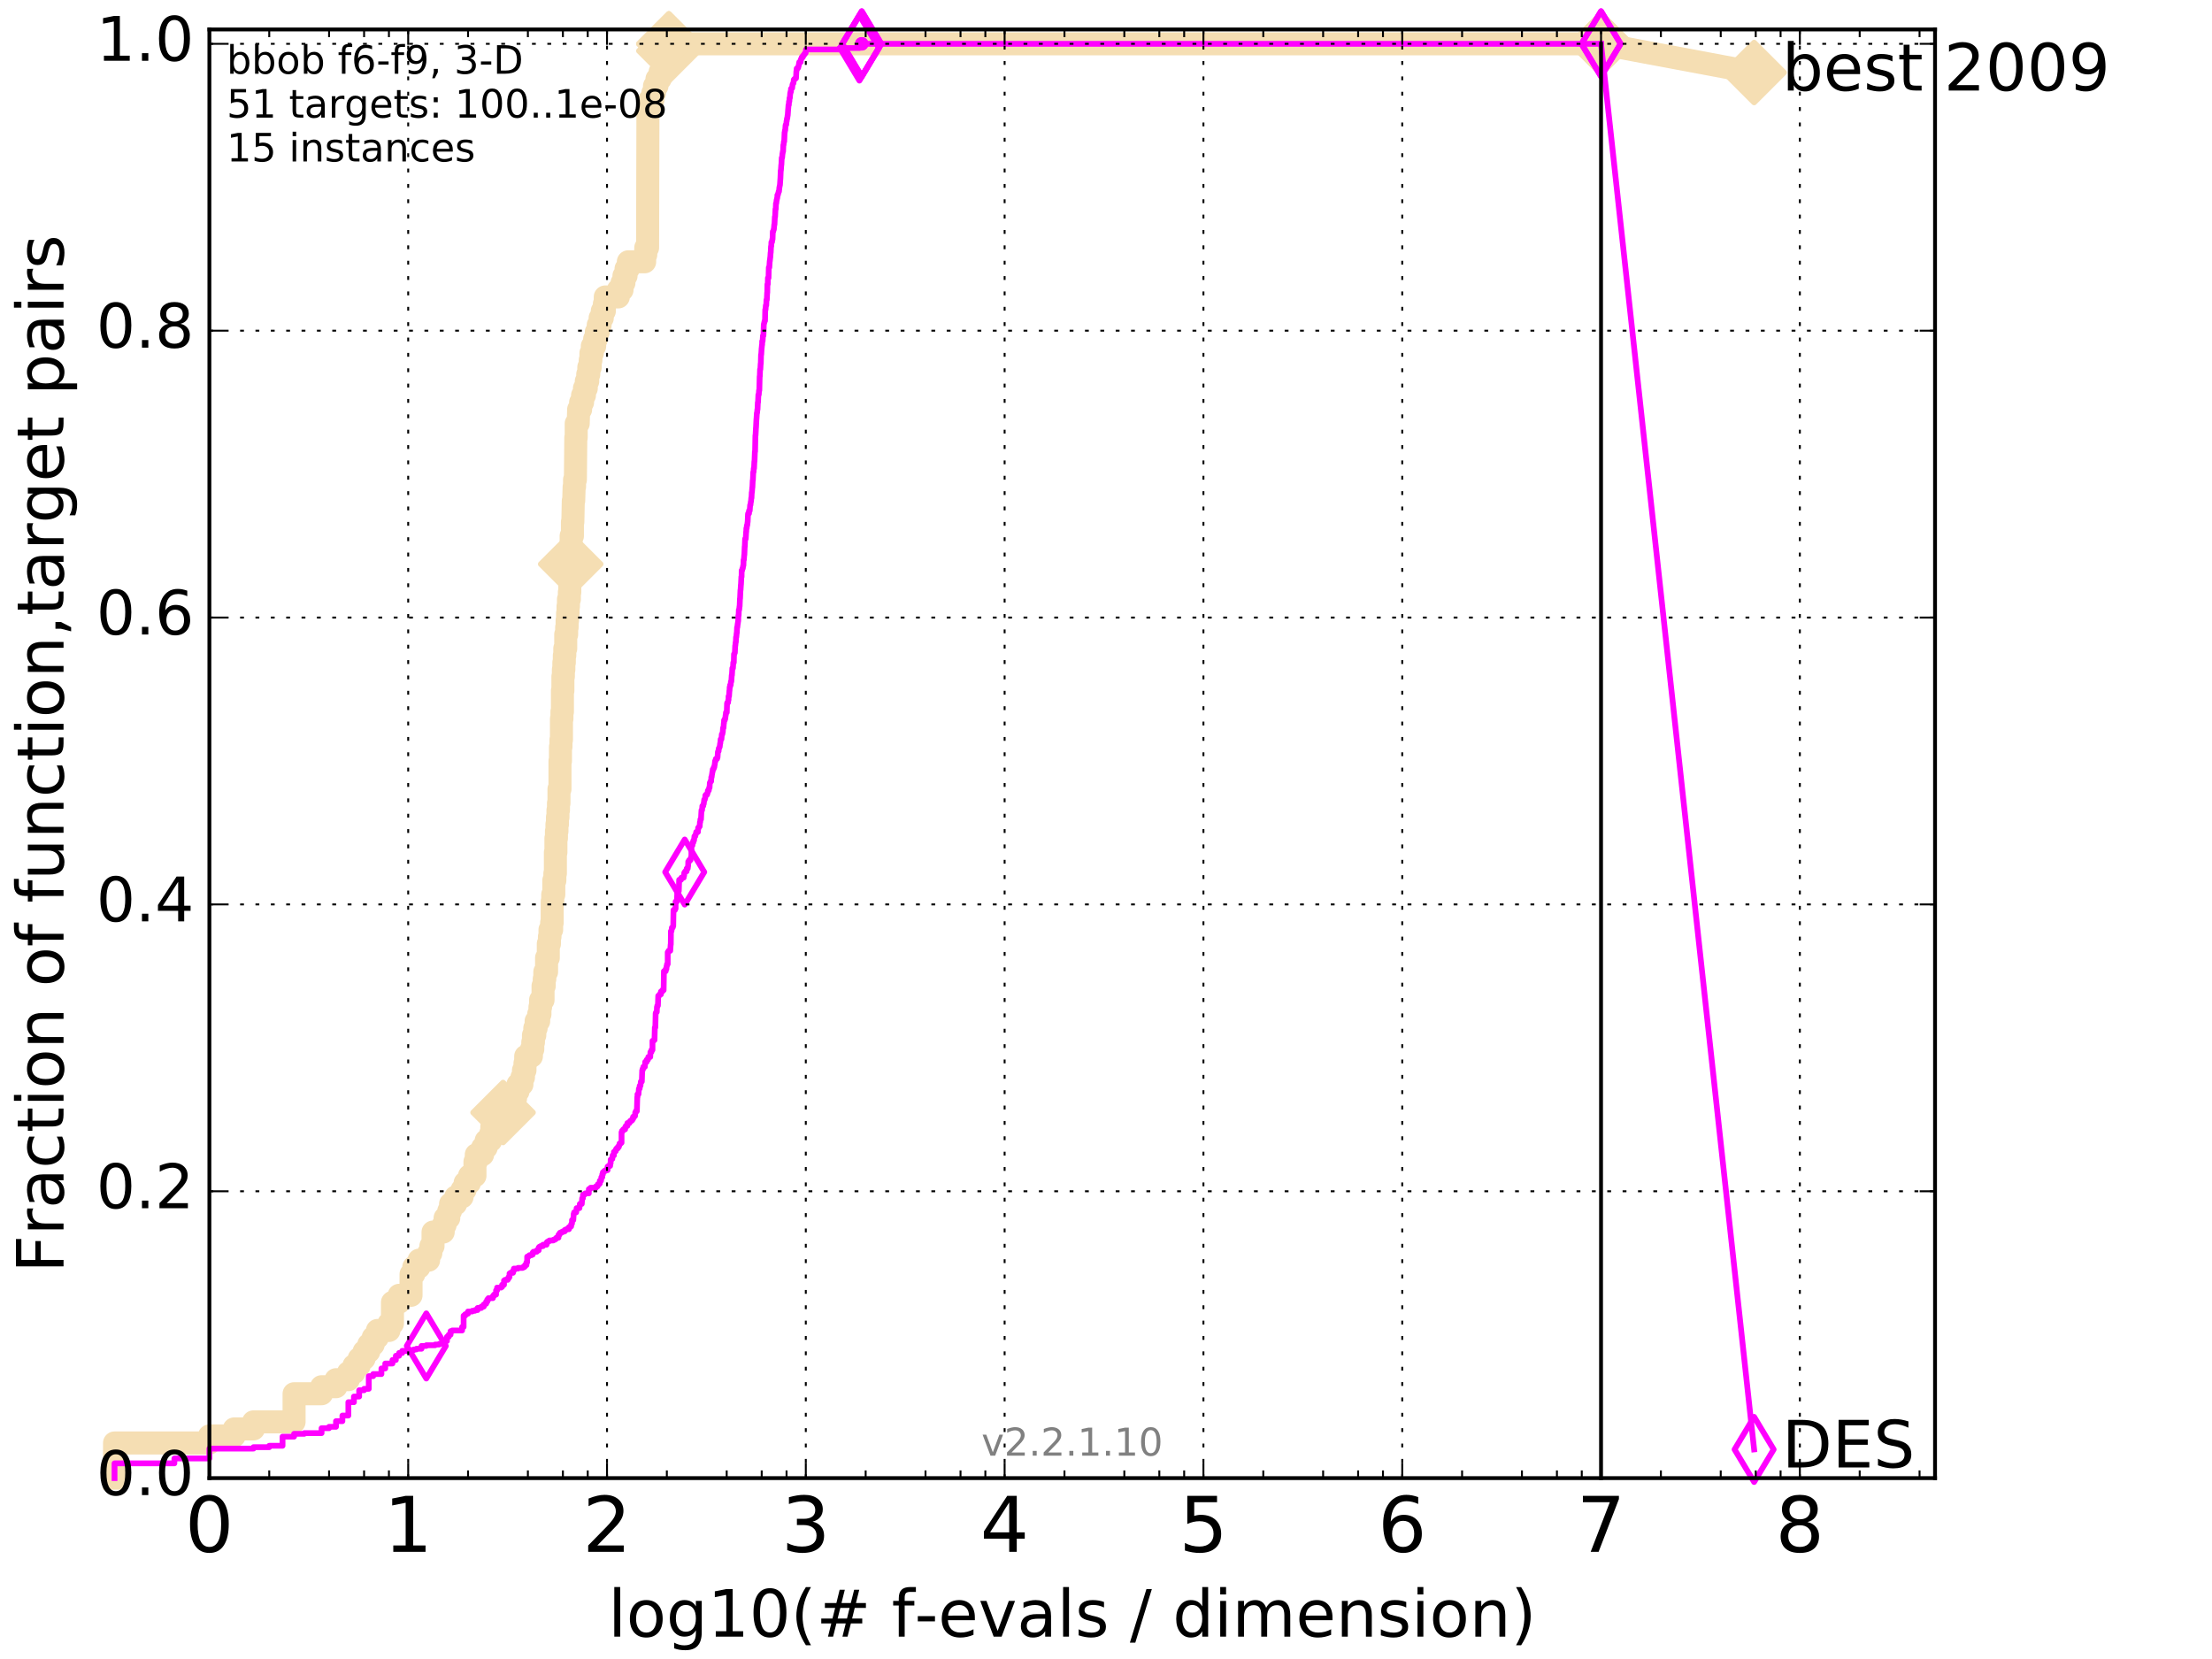 <?xml version="1.0" encoding="utf-8" standalone="no"?>
<!DOCTYPE svg PUBLIC "-//W3C//DTD SVG 1.1//EN"
  "http://www.w3.org/Graphics/SVG/1.1/DTD/svg11.dtd">
<!-- Created with matplotlib (http://matplotlib.org/) -->
<svg height="432pt" version="1.1" viewBox="0 0 576 432" width="576pt" xmlns="http://www.w3.org/2000/svg" xmlns:xlink="http://www.w3.org/1999/xlink">
 <defs>
  <style type="text/css">
*{stroke-linecap:butt;stroke-linejoin:round;stroke-miterlimit:100000;}
  </style>
 </defs>
 <g id="figure_1">
  <g id="patch_1">
   <path d="M 0 432 
L 576 432 
L 576 0 
L 0 0 
z
" style="fill:#ffffff;"/>
  </g>
  <g id="axes_1">
   <g id="patch_2">
    <path d="M 54.525 384.9 
L 503.88 384.9 
L 503.88 7.678 
L 54.525 7.678 
z
" style="fill:#ffffff;"/>
   </g>
   <g id="line2d_1">
    <path d="M 29.825 384.9 
L 29.825 375.746 
L 54.525 375.746 
L 54.525 373.915 
L 60.993 373.915 
L 60.993 372.084 
L 66.01 372.084 
L 66.01 370.253 
L 76.577 370.253 
L 76.577 362.93 
L 83.737 362.93 
L 83.737 361.099 
L 87.493 361.099 
L 87.493 359.269 
L 90.71 359.269 
L 90.71 357.438 
L 92.161 357.438 
L 92.161 355.607 
L 93.524 355.607 
L 93.524 353.776 
L 94.809 353.776 
L 94.809 351.945 
L 96.025 351.945 
L 96.025 350.114 
L 97.178 350.114 
L 97.178 348.284 
L 98.275 348.284 
L 98.275 346.453 
L 101.277 346.453 
L 101.277 344.622 
L 102.195 344.622 
L 102.195 339.13 
L 103.925 339.13 
L 103.925 337.299 
L 107.031 337.299 
L 107.031 331.806 
L 107.745 331.806 
L 107.745 329.975 
L 109.108 329.975 
L 109.108 328.145 
L 111.609 328.145 
L 111.609 326.314 
L 112.193 326.314 
L 112.193 324.483 
L 112.762 324.483 
L 112.762 320.821 
L 115.41 320.821 
L 115.41 318.991 
L 115.904 318.991 
L 115.904 317.16 
L 116.861 317.16 
L 116.861 315.329 
L 117.325 315.329 
L 117.325 313.498 
L 118.661 313.498 
L 118.661 311.667 
L 120.327 311.667 
L 120.327 309.836 
L 121.116 309.836 
L 121.116 308.006 
L 122.25 308.006 
L 122.25 306.175 
L 123.678 306.175 
L 123.678 302.513 
L 124.021 302.513 
L 124.021 300.682 
L 125.663 300.682 
L 125.663 298.852 
L 126.593 298.852 
L 126.593 297.021 
L 127.777 297.021 
L 127.777 295.19 
L 128.063 295.19 
L 128.063 293.359 
L 130.743 293.359 
L 130.743 291.528 
L 130.994 291.528 
L 130.994 289.697 
L 133.137 289.697 
L 133.137 287.867 
L 134.027 287.867 
L 134.027 286.036 
L 134.245 286.036 
L 134.245 284.205 
L 134.884 284.205 
L 134.884 282.374 
L 135.911 282.374 
L 135.911 280.543 
L 136.309 280.543 
L 136.309 278.713 
L 136.7 278.713 
L 136.7 276.882 
L 136.893 276.882 
L 136.893 275.051 
L 138.38 275.051 
L 138.38 273.22 
L 138.737 273.22 
L 138.737 271.389 
L 138.913 271.389 
L 138.913 269.558 
L 139.262 269.558 
L 139.262 267.728 
L 139.605 267.728 
L 139.605 265.897 
L 140.276 265.897 
L 140.276 264.066 
L 140.604 264.066 
L 140.604 262.235 
L 140.767 262.235 
L 140.767 260.404 
L 141.405 260.404 
L 141.405 256.743 
L 141.717 256.743 
L 141.717 254.912 
L 141.871 254.912 
L 141.871 253.081 
L 142.329 253.081 
L 142.329 249.419 
L 142.777 249.419 
L 142.777 245.758 
L 143.071 245.758 
L 143.071 243.927 
L 143.216 243.927 
L 143.216 242.096 
L 143.647 242.096 
L 143.647 240.265 
L 143.789 240.265 
L 143.789 234.773 
L 143.93 234.773 
L 143.93 232.942 
L 144.209 232.942 
L 144.209 229.28 
L 144.485 229.28 
L 144.485 227.45 
L 144.622 227.45 
L 144.622 221.957 
L 144.758 221.957 
L 144.758 218.296 
L 144.893 218.296 
L 144.893 216.465 
L 145.027 216.465 
L 145.027 214.634 
L 145.16 214.634 
L 145.16 212.803 
L 145.293 212.803 
L 145.293 210.972 
L 145.425 210.972 
L 145.425 209.141 
L 145.556 209.141 
L 145.556 205.48 
L 145.816 205.48 
L 145.816 198.157 
L 145.945 198.157 
L 145.945 194.495 
L 146.073 194.495 
L 146.073 192.664 
L 146.2 192.664 
L 146.2 187.172 
L 146.327 187.172 
L 146.327 185.341 
L 146.453 185.341 
L 146.453 179.848 
L 146.578 179.848 
L 146.578 176.187 
L 146.703 176.187 
L 146.703 174.356 
L 146.827 174.356 
L 146.827 172.525 
L 146.95 172.525 
L 146.95 170.694 
L 147.072 170.694 
L 147.072 168.863 
L 147.315 168.863 
L 147.315 165.202 
L 147.556 165.202 
L 147.556 163.371 
L 147.675 163.371 
L 147.675 161.54 
L 147.794 161.54 
L 147.794 159.709 
L 147.912 159.709 
L 147.912 157.879 
L 148.029 157.879 
L 148.029 156.048 
L 148.262 156.048 
L 148.262 154.217 
L 148.378 154.217 
L 148.378 150.555 
L 148.493 150.555 
L 148.493 146.894 
L 148.607 146.894 
L 148.607 143.232 
L 148.721 143.232 
L 148.721 139.57 
L 149.059 139.57 
L 149.059 135.909 
L 149.171 135.909 
L 149.282 130.416 
L 149.392 130.416 
L 149.502 126.755 
L 149.612 126.755 
L 149.612 124.924 
L 149.829 124.924 
L 149.937 113.939 
L 150.044 113.939 
L 150.044 110.277 
L 150.573 110.277 
L 150.677 106.616 
L 151.192 106.616 
L 151.192 104.785 
L 151.695 104.785 
L 151.695 102.954 
L 152.187 102.954 
L 152.187 101.123 
L 152.668 101.123 
L 152.668 99.292 
L 153.046 99.292 
L 153.046 97.462 
L 153.325 97.462 
L 153.325 95.631 
L 153.692 95.631 
L 153.692 93.8 
L 153.874 93.8 
L 153.874 91.969 
L 154.232 91.969 
L 154.232 90.138 
L 154.846 90.138 
L 154.846 88.307 
L 155.274 88.307 
L 155.274 86.477 
L 155.777 86.477 
L 155.777 84.646 
L 156.27 84.646 
L 156.27 82.815 
L 156.831 82.815 
L 156.831 80.984 
L 157.378 80.984 
L 157.378 79.153 
L 157.609 79.153 
L 157.609 77.323 
L 161.009 77.323 
L 161.009 75.492 
L 161.974 75.492 
L 161.974 73.661 
L 162.472 73.661 
L 162.472 71.83 
L 163.02 71.83 
L 163.02 69.999 
L 163.613 69.999 
L 163.613 68.168 
L 167.868 68.168 
L 167.868 66.338 
L 168.157 66.338 
L 168.157 64.507 
L 168.63 64.507 
L 168.724 27.89 
L 169.185 27.89 
L 169.185 26.06 
L 169.993 26.06 
L 169.993 24.229 
L 170.43 24.229 
L 170.43 22.398 
L 171.069 22.398 
L 171.069 20.567 
L 171.894 20.567 
L 171.894 18.736 
L 172.415 18.736 
L 172.415 16.906 
L 173.155 16.906 
L 173.155 15.075 
L 173.722 15.075 
L 173.722 13.244 
L 174.166 13.244 
L 174.166 11.413 
L 416.908 11.413 
L 416.908 11.413 
" style="fill:none;stroke:#f5deb3;stroke-linecap:square;stroke-width:6.0;"/>
   </g>
   <g id="line2d_2">
    <defs>
     <path d="M -0 7.778 
L 7.778 0 
L 0 -7.778 
L -7.778 -0 
z
" id="m483b6397ab" style="stroke:#f5deb3;stroke-linejoin:miter;stroke-width:1.5;"/>
    </defs>
    <g>
     <use style="fill:#f5deb3;stroke:#f5deb3;stroke-linejoin:miter;stroke-width:1.5;" x="130.994" xlink:href="#m483b6397ab" y="289.697"/>
     <use style="fill:#f5deb3;stroke:#f5deb3;stroke-linejoin:miter;stroke-width:1.5;" x="148.607" xlink:href="#m483b6397ab" y="146.894"/>
     <use style="fill:#f5deb3;stroke:#f5deb3;stroke-linejoin:miter;stroke-width:1.5;" x="174.166" xlink:href="#m483b6397ab" y="13.244"/>
     <use style="fill:#f5deb3;stroke:#f5deb3;stroke-linejoin:miter;stroke-width:1.5;" x="174.166" xlink:href="#m483b6397ab" y="11.413"/>
     <use style="fill:#f5deb3;stroke:#f5deb3;stroke-linejoin:miter;stroke-width:1.5;" x="174.166" xlink:href="#m483b6397ab" y="11.413"/>
     <use style="fill:#f5deb3;stroke:#f5deb3;stroke-linejoin:miter;stroke-width:1.5;" x="416.908" xlink:href="#m483b6397ab" y="11.413"/>
    </g>
   </g>
   <g id="line2d_3">
    <path d="M -15527.947 758.387 
" style="fill:none;stroke:#f5deb3;stroke-linecap:square;stroke-width:6.0;"/>
    <g>
     <use style="fill:#f5deb3;stroke:#f5deb3;stroke-linejoin:miter;stroke-width:1.5;" x="-15527.947" xlink:href="#m483b6397ab" y="758.387"/>
    </g>
   </g>
   <g id="line2d_4">
    <path d="M 416.908 11.413 
L 456.77 18.883 
" style="fill:none;stroke:#f5deb3;stroke-linecap:square;stroke-width:6.0;"/>
    <g>
     <use style="fill:#f5deb3;stroke:#f5deb3;stroke-linejoin:miter;stroke-width:1.5;" x="416.908" xlink:href="#m483b6397ab" y="11.413"/>
     <use style="fill:#f5deb3;stroke:#f5deb3;stroke-linejoin:miter;stroke-width:1.5;" x="456.77" xlink:href="#m483b6397ab" y="18.883"/>
    </g>
   </g>
   <g id="line2d_5">
    <defs>
     <path d="M 0 1.5 
C 0.398 1.5 0.779 1.342 1.061 1.061 
C 1.342 0.779 1.5 0.398 1.5 0 
C 1.5 -0.398 1.342 -0.779 1.061 -1.061 
C 0.779 -1.342 0.398 -1.5 0 -1.5 
C -0.398 -1.5 -0.779 -1.342 -1.061 -1.061 
C -1.342 -0.779 -1.5 -0.398 -1.5 0 
C -1.5 0.398 -1.342 0.779 -1.061 1.061 
C -0.779 1.342 -0.398 1.5 0 1.5 
z
" id="m139cbd58f9" style="stroke:#f5deb3;stroke-width:0.5;"/>
    </defs>
    <g>
     <use style="fill:#f5deb3;stroke:#f5deb3;stroke-width:0.5;" x="174.166" xlink:href="#m139cbd58f9" y="11.413"/>
     <use style="fill:#f5deb3;stroke:#f5deb3;stroke-width:0.5;" x="174.166" xlink:href="#m139cbd58f9" y="11.413"/>
    </g>
   </g>
   <g id="line2d_6">
    <defs>
     <path d="M 0 1.5 
C 0.398 1.5 0.779 1.342 1.061 1.061 
C 1.342 0.779 1.5 0.398 1.5 0 
C 1.5 -0.398 1.342 -0.779 1.061 -1.061 
C 0.779 -1.342 0.398 -1.5 0 -1.5 
C -0.398 -1.5 -0.779 -1.342 -1.061 -1.061 
C -1.342 -0.779 -1.5 -0.398 -1.5 0 
C -1.5 0.398 -1.342 0.779 -1.061 1.061 
C -0.779 1.342 -0.398 1.5 0 1.5 
z
" id="m8c18e716ea" style="stroke:#ff00ff;stroke-width:0.5;"/>
    </defs>
    <g>
     <use style="fill:#ff00ff;stroke:#ff00ff;stroke-width:0.5;" x="224.397" xlink:href="#m8c18e716ea" y="11.413"/>
     <use style="fill:#ff00ff;stroke:#ff00ff;stroke-width:0.5;" x="224.397" xlink:href="#m8c18e716ea" y="11.413"/>
    </g>
   </g>
   <g id="line2d_7">
    <path d="M 29.825 384.9 
L 29.825 381.055 
L 45.409 381.055 
L 45.409 379.774 
L 54.525 379.774 
L 54.525 377.211 
L 66.01 377.211 
L 66.01 376.844 
L 70.109 376.844 
L 70.109 376.478 
L 73.575 376.478 
L 73.575 374.098 
L 76.577 374.098 
L 76.577 373.366 
L 79.225 373.366 
L 79.225 373.183 
L 83.737 373.183 
L 83.737 371.901 
L 85.693 371.901 
L 85.693 371.535 
L 87.493 371.535 
L 87.493 370.07 
L 89.159 370.07 
L 89.159 368.606 
L 90.71 368.606 
L 90.71 365.127 
L 92.161 365.127 
L 92.161 363.663 
L 93.524 363.663 
L 93.524 362.015 
L 94.809 362.015 
L 94.809 361.649 
L 96.025 361.649 
L 96.025 358.353 
L 97.178 358.353 
L 97.178 357.804 
L 99.321 357.804 
L 99.321 356.339 
L 100.32 356.339 
L 100.32 355.058 
L 102.195 355.058 
L 102.195 354.142 
L 103.077 354.142 
L 103.077 353.044 
L 103.925 353.044 
L 103.925 352.311 
L 104.743 352.311 
L 104.743 351.762 
L 106.294 351.762 
L 106.294 351.579 
L 107.745 351.579 
L 107.745 351.396 
L 108.437 351.396 
L 108.437 351.213 
L 109.76 351.213 
L 109.76 350.481 
L 111.009 350.481 
L 111.009 350.298 
L 113.317 350.298 
L 113.317 350.114 
L 114.388 350.114 
L 114.388 349.931 
L 114.905 349.931 
L 114.905 349.748 
L 115.41 349.748 
L 115.41 349.382 
L 115.904 349.382 
L 115.904 349.199 
L 116.388 349.199 
L 116.388 348.101 
L 116.861 348.101 
L 116.861 347.551 
L 117.325 347.551 
L 117.325 346.636 
L 117.779 346.636 
L 117.779 346.453 
L 120.327 346.453 
L 120.327 345.537 
L 120.725 345.537 
L 120.725 342.608 
L 121.116 342.608 
L 121.116 342.242 
L 121.5 342.242 
L 121.5 342.059 
L 121.878 342.059 
L 121.878 341.51 
L 122.975 341.51 
L 122.975 341.327 
L 123.678 341.327 
L 123.678 341.143 
L 124.359 341.143 
L 124.359 340.594 
L 125.344 340.594 
L 125.344 340.228 
L 125.977 340.228 
L 125.977 339.679 
L 126.287 339.679 
L 126.287 339.496 
L 126.593 339.496 
L 126.593 338.946 
L 126.895 338.946 
L 126.895 338.397 
L 127.193 338.397 
L 127.193 338.031 
L 128.346 338.031 
L 128.346 337.482 
L 128.625 337.482 
L 128.625 337.116 
L 129.174 337.116 
L 129.174 336.017 
L 129.443 336.017 
L 129.443 335.285 
L 130.489 335.285 
L 130.489 335.102 
L 130.743 335.102 
L 130.743 334.552 
L 131.243 334.552 
L 131.243 333.454 
L 131.488 333.454 
L 131.488 333.271 
L 132.21 333.271 
L 132.21 332.905 
L 132.445 332.905 
L 132.445 332.539 
L 132.678 332.539 
L 132.678 331.623 
L 132.909 331.623 
L 132.909 331.44 
L 133.587 331.44 
L 133.587 330.891 
L 133.808 330.891 
L 133.808 330.342 
L 134.884 330.342 
L 134.884 330.159 
L 136.111 330.159 
L 136.111 329.975 
L 136.505 329.975 
L 136.505 329.792 
L 136.7 329.792 
L 136.7 329.426 
L 137.084 329.426 
L 137.084 328.694 
L 137.274 328.694 
L 137.274 327.229 
L 137.649 327.229 
L 137.649 327.046 
L 137.834 327.046 
L 137.834 326.863 
L 138.38 326.863 
L 138.38 326.68 
L 138.737 326.68 
L 138.737 326.131 
L 138.913 326.131 
L 138.913 325.948 
L 139.775 325.948 
L 139.775 325.581 
L 140.276 325.581 
L 140.276 324.849 
L 140.441 324.849 
L 140.441 324.666 
L 140.767 324.666 
L 140.767 324.483 
L 141.405 324.483 
L 141.405 324.117 
L 142.329 324.117 
L 142.329 323.568 
L 142.479 323.568 
L 142.479 323.385 
L 142.777 323.385 
L 142.777 323.201 
L 143.071 323.201 
L 143.071 323.018 
L 144.07 323.018 
L 144.07 322.835 
L 144.485 322.835 
L 144.485 322.652 
L 144.758 322.652 
L 144.758 322.469 
L 144.893 322.469 
L 144.893 322.286 
L 145.425 322.286 
L 145.425 321.554 
L 145.686 321.554 
L 145.686 321.188 
L 145.816 321.188 
L 145.816 321.004 
L 146.2 321.004 
L 146.2 320.821 
L 146.578 320.821 
L 146.578 320.638 
L 147.072 320.638 
L 147.072 320.272 
L 147.436 320.272 
L 147.436 320.089 
L 148.146 320.089 
L 148.146 319.54 
L 148.493 319.54 
L 148.493 319.357 
L 148.721 319.357 
L 148.721 318.807 
L 148.834 318.807 
L 148.834 318.624 
L 148.947 318.624 
L 148.947 317.709 
L 149.282 317.709 
L 149.392 316.061 
L 149.502 316.061 
L 149.502 315.695 
L 150.044 315.695 
L 150.151 314.597 
L 150.884 314.597 
L 150.987 313.498 
L 151.495 313.498 
L 151.595 312.033 
L 151.794 312.033 
L 151.794 311.118 
L 152.187 311.118 
L 152.187 310.935 
L 152.381 310.935 
L 152.381 310.752 
L 153.325 310.752 
L 153.325 309.653 
L 153.601 309.653 
L 153.601 309.47 
L 153.783 309.47 
L 153.783 309.287 
L 155.189 309.287 
L 155.189 308.921 
L 155.611 308.921 
L 155.694 308.372 
L 156.025 308.372 
L 156.025 308.189 
L 156.188 308.189 
L 156.188 307.456 
L 156.512 307.456 
L 156.592 306.541 
L 156.831 306.541 
L 156.831 305.809 
L 156.989 305.809 
L 156.989 305.259 
L 157.223 305.259 
L 157.223 305.076 
L 157.378 305.076 
L 157.378 304.893 
L 157.685 304.893 
L 157.685 304.71 
L 158.212 304.71 
L 158.212 303.795 
L 158.435 303.795 
L 158.435 303.612 
L 158.873 303.612 
L 158.945 302.879 
L 159.017 302.879 
L 159.017 301.964 
L 159.231 301.964 
L 159.231 301.781 
L 159.444 301.781 
L 159.514 300.865 
L 159.863 300.865 
L 159.863 299.95 
L 160.069 299.95 
L 160.069 299.767 
L 160.342 299.767 
L 160.409 299.218 
L 160.544 299.218 
L 160.544 299.035 
L 160.877 299.035 
L 160.877 298.668 
L 161.14 298.668 
L 161.14 298.302 
L 161.27 298.302 
L 161.335 297.753 
L 161.657 297.753 
L 161.657 297.57 
L 161.848 297.57 
L 161.848 294.824 
L 161.974 294.824 
L 161.974 294.458 
L 162.225 294.458 
L 162.287 294.091 
L 162.778 294.091 
L 162.778 293.542 
L 162.96 293.542 
L 162.96 293.176 
L 163.378 293.176 
L 163.378 292.444 
L 163.904 292.444 
L 163.904 292.261 
L 164.019 292.261 
L 164.077 291.894 
L 164.418 291.894 
L 164.418 291.711 
L 164.643 291.711 
L 164.643 291.345 
L 164.866 291.345 
L 164.866 290.796 
L 165.196 290.796 
L 165.196 290.613 
L 165.359 290.613 
L 165.413 289.697 
L 165.574 289.697 
L 165.574 289.331 
L 165.841 289.331 
L 165.947 285.67 
L 166 285.67 
L 166 284.937 
L 166.261 284.937 
L 166.365 283.473 
L 166.571 283.473 
L 166.571 282.74 
L 166.776 282.74 
L 166.877 281.642 
L 167.129 281.642 
L 167.229 278.713 
L 167.328 278.713 
L 167.328 278.346 
L 167.477 278.346 
L 167.526 277.797 
L 167.916 277.797 
L 168.013 276.516 
L 168.395 276.516 
L 168.395 275.966 
L 168.724 275.966 
L 168.817 275.234 
L 169.322 275.234 
L 169.367 273.952 
L 169.638 273.952 
L 169.638 273.403 
L 169.905 273.403 
L 169.905 271.023 
L 170.212 271.023 
L 170.212 270.84 
L 170.43 270.84 
L 170.516 267.545 
L 170.645 267.545 
L 170.73 263.883 
L 170.773 263.883 
L 170.773 263.7 
L 170.9 263.7 
L 170.9 263.517 
L 171.027 263.517 
L 171.069 262.235 
L 171.153 262.235 
L 171.153 261.869 
L 171.32 261.869 
L 171.403 259.306 
L 171.65 259.306 
L 171.732 258.94 
L 172.096 258.94 
L 172.096 258.207 
L 172.454 258.207 
L 172.454 257.841 
L 172.807 257.841 
L 172.885 252.898 
L 173.345 252.898 
L 173.345 252.349 
L 173.534 252.349 
L 173.572 251.616 
L 173.647 251.616 
L 173.684 251.067 
L 173.871 251.067 
L 173.871 247.955 
L 174.055 247.955 
L 174.092 247.589 
L 174.529 247.589 
L 174.637 245.941 
L 174.673 245.941 
L 174.708 242.462 
L 174.851 242.462 
L 174.957 241.547 
L 175.168 241.547 
L 175.238 241.181 
L 175.308 241.181 
L 175.377 236.97 
L 175.756 236.97 
L 175.756 236.604 
L 175.926 236.604 
L 175.926 234.773 
L 176.262 234.773 
L 176.362 232.393 
L 176.626 232.393 
L 176.691 232.027 
L 176.757 232.027 
L 176.854 229.097 
L 177.337 229.097 
L 177.432 228.548 
L 178.025 228.548 
L 178.056 227.999 
L 178.148 227.999 
L 178.179 227.267 
L 178.301 227.267 
L 178.301 227.083 
L 178.423 227.083 
L 178.423 226.9 
L 178.784 226.9 
L 178.813 226.168 
L 179.08 226.168 
L 179.168 225.436 
L 179.197 225.436 
L 179.226 224.337 
L 179.459 224.337 
L 179.459 223.971 
L 179.804 223.971 
L 179.889 223.422 
L 179.917 223.422 
L 179.917 223.239 
L 180.031 223.239 
L 180.059 220.309 
L 180.143 220.309 
L 180.143 220.126 
L 180.311 220.126 
L 180.339 219.394 
L 180.533 219.394 
L 180.56 218.845 
L 180.725 218.845 
L 180.834 217.746 
L 181.051 217.746 
L 181.158 217.197 
L 181.212 217.197 
L 181.292 216.648 
L 181.741 216.648 
L 181.793 215.549 
L 181.975 215.549 
L 182.053 215.183 
L 182.207 215.183 
L 182.258 214.085 
L 182.334 214.085 
L 182.385 213.352 
L 182.537 213.352 
L 182.638 211.338 
L 182.663 211.338 
L 182.663 210.972 
L 182.813 210.972 
L 182.888 209.874 
L 183.11 209.874 
L 183.184 209.325 
L 183.257 209.325 
L 183.355 208.409 
L 183.379 208.409 
L 183.379 208.226 
L 183.524 208.226 
L 183.621 207.677 
L 183.669 207.677 
L 183.669 207.128 
L 183.789 207.128 
L 183.789 206.944 
L 184.12 206.944 
L 184.167 206.578 
L 184.238 206.578 
L 184.331 205.846 
L 184.563 205.846 
L 184.655 205.114 
L 184.769 205.114 
L 184.838 203.832 
L 184.929 203.832 
L 184.997 203.466 
L 185.177 203.466 
L 185.222 202.367 
L 185.311 202.367 
L 185.4 201.635 
L 185.422 201.635 
L 185.511 200.903 
L 185.577 200.903 
L 185.599 200.354 
L 185.731 200.354 
L 185.731 200.17 
L 185.862 200.17 
L 185.862 199.804 
L 185.992 199.804 
L 186.1 199.072 
L 186.122 199.072 
L 186.207 198.157 
L 186.336 198.157 
L 186.4 197.607 
L 186.716 197.607 
L 186.779 197.241 
L 186.841 197.241 
L 186.945 195.776 
L 187.008 195.776 
L 187.008 195.593 
L 187.131 195.593 
L 187.172 194.861 
L 187.254 194.861 
L 187.356 194.495 
L 187.417 194.495 
L 187.519 193.579 
L 187.559 193.579 
L 187.66 192.481 
L 187.86 192.481 
L 187.959 191.199 
L 188.098 191.199 
L 188.176 190.65 
L 188.215 190.65 
L 188.274 189.552 
L 188.391 189.552 
L 188.488 188.27 
L 188.527 188.27 
L 188.546 187.538 
L 188.739 187.538 
L 188.739 187.172 
L 188.853 187.172 
L 188.948 186.256 
L 188.986 186.256 
L 189.043 185.524 
L 189.25 185.524 
L 189.325 183.144 
L 189.38 183.144 
L 189.38 182.961 
L 189.584 182.961 
L 189.658 182.228 
L 189.713 182.228 
L 189.713 181.313 
L 189.841 181.313 
L 189.932 179.848 
L 189.968 179.848 
L 190.005 178.933 
L 190.095 178.933 
L 190.113 178.384 
L 190.274 178.384 
L 190.328 177.468 
L 190.435 177.468 
L 190.541 175.821 
L 190.594 175.821 
L 190.7 173.99 
L 190.857 173.99 
L 190.944 172.525 
L 191.082 172.525 
L 191.134 170.328 
L 191.22 170.328 
L 191.306 169.962 
L 191.357 169.962 
L 191.442 168.131 
L 191.476 168.131 
L 191.561 167.216 
L 191.611 167.216 
L 191.662 165.934 
L 191.729 165.934 
L 191.829 164.836 
L 191.863 164.836 
L 191.929 163.371 
L 191.995 163.371 
L 192.095 162.456 
L 192.111 162.456 
L 192.21 161.723 
L 192.226 161.723 
L 192.275 160.259 
L 192.341 160.259 
L 192.39 158.794 
L 192.487 158.794 
L 192.568 157.879 
L 192.6 157.879 
L 192.681 155.865 
L 192.713 155.865 
L 192.809 153.668 
L 192.841 153.668 
L 192.936 152.203 
L 192.952 152.203 
L 193.047 150.189 
L 193.111 150.189 
L 193.126 148.541 
L 193.252 148.541 
L 193.33 147.992 
L 193.424 147.992 
L 193.517 147.26 
L 193.579 147.26 
L 193.625 145.795 
L 193.702 145.795 
L 193.794 144.514 
L 193.824 144.514 
L 193.916 142.317 
L 193.946 142.317 
L 194.022 140.303 
L 194.188 140.303 
L 194.293 138.472 
L 194.323 138.472 
L 194.353 137.556 
L 194.442 137.556 
L 194.487 136.824 
L 194.575 136.824 
L 194.679 135.909 
L 194.693 135.909 
L 194.781 133.895 
L 194.81 133.895 
L 194.81 133.712 
L 195.043 133.712 
L 195.043 132.979 
L 195.23 132.979 
L 195.331 131.515 
L 195.416 131.515 
L 195.516 130.599 
L 195.558 130.599 
L 195.629 129.684 
L 195.685 129.684 
L 195.755 128.219 
L 195.797 128.219 
L 195.895 126.938 
L 195.923 126.938 
L 196.006 125.107 
L 196.048 125.107 
L 196.144 122.91 
L 196.227 122.91 
L 196.268 121.995 
L 196.35 121.995 
L 196.432 120.164 
L 196.472 120.164 
L 196.567 117.601 
L 196.621 117.601 
L 196.702 113.39 
L 196.742 113.39 
L 196.849 111.376 
L 196.863 111.376 
L 196.969 109.179 
L 196.983 109.179 
L 197.088 107.531 
L 197.141 107.531 
L 197.22 106.616 
L 197.26 106.616 
L 197.338 104.785 
L 197.39 104.785 
L 197.481 102.771 
L 197.585 102.771 
L 197.649 101.672 
L 197.727 101.672 
L 197.816 98.011 
L 197.855 98.011 
L 197.918 96.18 
L 197.995 96.18 
L 198.071 94.715 
L 198.109 94.715 
L 198.172 92.335 
L 198.222 92.335 
L 198.322 90.688 
L 198.335 90.688 
L 198.422 89.772 
L 198.459 89.772 
L 198.472 88.857 
L 198.583 88.857 
L 198.67 87.392 
L 198.792 87.392 
L 198.89 84.463 
L 198.914 84.463 
L 199.024 83.913 
L 199.06 83.913 
L 199.109 83.547 
L 199.205 83.547 
L 199.265 80.618 
L 199.349 80.618 
L 199.42 79.52 
L 199.527 79.52 
L 199.586 78.055 
L 199.681 78.055 
L 199.763 76.224 
L 199.798 76.224 
L 199.833 74.027 
L 199.927 74.027 
L 199.962 72.379 
L 200.124 72.379 
L 200.193 69.633 
L 200.33 69.633 
L 200.433 67.985 
L 200.467 67.985 
L 200.558 67.07 
L 200.581 67.07 
L 200.66 65.788 
L 200.693 65.788 
L 200.772 64.141 
L 200.828 64.141 
L 200.873 63.042 
L 201.029 63.042 
L 201.106 62.31 
L 201.172 62.31 
L 201.238 60.296 
L 201.348 60.296 
L 201.457 59.747 
L 201.511 59.747 
L 201.619 58.465 
L 201.673 58.465 
L 201.77 56.451 
L 201.834 56.451 
L 201.93 54.437 
L 202.005 54.437 
L 202.058 52.973 
L 202.132 52.973 
L 202.237 52.057 
L 202.269 52.057 
L 202.373 51.508 
L 202.405 51.508 
L 202.436 50.776 
L 202.56 50.776 
L 202.664 50.226 
L 202.715 50.226 
L 202.756 49.86 
L 202.849 49.86 
L 202.951 48.762 
L 202.971 48.762 
L 203.072 48.213 
L 203.093 48.213 
L 203.204 46.565 
L 203.214 46.565 
L 203.304 44.368 
L 203.344 44.368 
L 203.444 42.903 
L 203.474 42.903 
L 203.563 41.072 
L 203.662 41.072 
L 203.76 39.974 
L 203.79 39.974 
L 203.848 39.425 
L 203.917 39.425 
L 203.975 37.777 
L 204.033 37.777 
L 204.121 36.861 
L 204.207 36.861 
L 204.303 34.481 
L 204.351 34.481 
L 204.399 33.932 
L 204.466 33.932 
L 204.561 32.651 
L 204.608 32.651 
L 204.608 32.467 
L 204.731 32.467 
L 204.815 31.552 
L 204.853 31.552 
L 204.937 30.82 
L 205.011 30.82 
L 205.085 30.087 
L 205.122 30.087 
L 205.233 28.44 
L 205.242 28.44 
L 205.325 27.341 
L 205.407 27.341 
L 205.452 26.426 
L 205.543 26.426 
L 205.598 25.51 
L 205.679 25.51 
L 205.778 24.229 
L 205.85 24.229 
L 205.85 23.863 
L 205.966 23.863 
L 205.966 23.13 
L 206.099 23.13 
L 206.099 22.947 
L 206.275 22.947 
L 206.371 22.032 
L 206.406 22.032 
L 206.511 21.666 
L 206.615 21.666 
L 206.701 20.75 
L 206.847 20.75 
L 206.847 20.567 
L 207.068 20.567 
L 207.068 20.384 
L 207.279 20.384 
L 207.371 18.553 
L 207.405 18.553 
L 207.463 17.821 
L 207.736 17.821 
L 207.736 17.638 
L 207.851 17.638 
L 207.941 17.089 
L 207.998 17.089 
L 208.087 16.356 
L 208.128 16.356 
L 208.128 16.173 
L 208.489 16.173 
L 208.544 15.441 
L 208.631 15.441 
L 208.631 15.258 
L 208.781 15.258 
L 208.781 14.892 
L 209.054 14.892 
L 209.054 14.525 
L 209.247 14.525 
L 209.247 14.342 
L 209.385 14.342 
L 209.477 13.976 
L 209.651 13.976 
L 209.651 13.793 
L 209.787 13.793 
L 209.877 12.878 
L 218.402 12.878 
L 218.402 12.695 
L 219.685 12.695 
L 219.685 12.512 
L 223.793 12.512 
L 223.793 11.596 
L 224.397 11.596 
L 224.397 11.413 
L 416.908 11.413 
L 416.908 11.413 
" style="fill:none;stroke:#ff00ff;stroke-linecap:square;stroke-width:1.5;"/>
   </g>
   <g id="line2d_8">
    <defs>
     <path d="M -0 8.485 
L 5.091 0 
L 0 -8.485 
L -5.091 -0 
z
" id="m7c86e9b688" style="stroke:#ff00ff;stroke-linejoin:miter;stroke-width:1.5;"/>
    </defs>
    <g>
     <use style="fill:none;stroke:#ff00ff;stroke-linejoin:miter;stroke-width:1.5;" x="111.009" xlink:href="#m7c86e9b688" y="350.481"/>
     <use style="fill:none;stroke:#ff00ff;stroke-linejoin:miter;stroke-width:1.5;" x="178.301" xlink:href="#m7c86e9b688" y="227.083"/>
     <use style="fill:none;stroke:#ff00ff;stroke-linejoin:miter;stroke-width:1.5;" x="223.793" xlink:href="#m7c86e9b688" y="12.512"/>
     <use style="fill:none;stroke:#ff00ff;stroke-linejoin:miter;stroke-width:1.5;" x="224.397" xlink:href="#m7c86e9b688" y="11.413"/>
     <use style="fill:none;stroke:#ff00ff;stroke-linejoin:miter;stroke-width:1.5;" x="224.397" xlink:href="#m7c86e9b688" y="11.413"/>
     <use style="fill:none;stroke:#ff00ff;stroke-linejoin:miter;stroke-width:1.5;" x="416.908" xlink:href="#m7c86e9b688" y="11.413"/>
    </g>
   </g>
   <g id="line2d_9">
    <path d="M -15527.947 758.387 
" style="fill:none;stroke:#ff00ff;stroke-linecap:square;stroke-width:1.5;"/>
    <g>
     <use style="fill:none;stroke:#ff00ff;stroke-linejoin:miter;stroke-width:1.5;" x="-15527.947" xlink:href="#m7c86e9b688" y="758.387"/>
    </g>
   </g>
   <g id="line2d_10">
    <path d="M 416.908 11.413 
L 456.77 377.43 
" style="fill:none;stroke:#ff00ff;stroke-linecap:square;stroke-width:1.5;"/>
    <g>
     <use style="fill:none;stroke:#ff00ff;stroke-linejoin:miter;stroke-width:1.5;" x="416.908" xlink:href="#m7c86e9b688" y="11.413"/>
     <use style="fill:none;stroke:#ff00ff;stroke-linejoin:miter;stroke-width:1.5;" x="456.77" xlink:href="#m7c86e9b688" y="377.43"/>
    </g>
   </g>
   <g id="line2d_11">
    <path d="M 416.908 384.9 
L 416.908 11.413 
" style="fill:none;stroke:#000000;stroke-linecap:square;"/>
   </g>
   <g id="patch_3">
    <path d="M 54.525 7.678 
L 503.88 7.678 
" style="fill:none;stroke:#000000;stroke-linecap:square;stroke-linejoin:miter;"/>
   </g>
   <g id="patch_4">
    <path d="M 503.88 384.9 
L 503.88 7.678 
" style="fill:none;stroke:#000000;stroke-linecap:square;stroke-linejoin:miter;"/>
   </g>
   <g id="patch_5">
    <path d="M 54.525 384.9 
L 503.88 384.9 
" style="fill:none;stroke:#000000;stroke-linecap:square;stroke-linejoin:miter;"/>
   </g>
   <g id="patch_6">
    <path d="M 54.525 384.9 
L 54.525 7.678 
" style="fill:none;stroke:#000000;stroke-linecap:square;stroke-linejoin:miter;"/>
   </g>
   <g id="matplotlib.axis_1">
    <g id="xtick_1">
     <g id="line2d_12">
      <path clip-path="url(#pb893fb126f)" d="M 54.525 384.9 
L 54.525 7.678 
" style="fill:none;stroke:#000000;stroke-dasharray:1,3;stroke-dashoffset:0.0;stroke-width:0.5;"/>
     </g>
     <g id="line2d_13">
      <defs>
       <path d="M 0 0 
L 0 -4 
" id="m909cfbfce2" style="stroke:#000000;stroke-width:0.5;"/>
      </defs>
      <g>
       <use style="stroke:#000000;stroke-width:0.5;" x="54.525" xlink:href="#m909cfbfce2" y="384.9"/>
      </g>
     </g>
     <g id="line2d_14">
      <defs>
       <path d="M 0 0 
L 0 4 
" id="m6ca58bebcc" style="stroke:#000000;stroke-width:0.5;"/>
      </defs>
      <g>
       <use style="stroke:#000000;stroke-width:0.5;" x="54.525" xlink:href="#m6ca58bebcc" y="7.678"/>
      </g>
     </g>
     <g id="text_1">
      <!-- 0 -->
      <defs>
       <path d="M 31.781 66.406 
Q 24.172 66.406 20.328 58.906 
Q 16.5 51.422 16.5 36.375 
Q 16.5 21.391 20.328 13.891 
Q 24.172 6.391 31.781 6.391 
Q 39.453 6.391 43.281 13.891 
Q 47.125 21.391 47.125 36.375 
Q 47.125 51.422 43.281 58.906 
Q 39.453 66.406 31.781 66.406 
M 31.781 74.219 
Q 44.047 74.219 50.516 64.516 
Q 56.984 54.828 56.984 36.375 
Q 56.984 17.969 50.516 8.266 
Q 44.047 -1.422 31.781 -1.422 
Q 19.531 -1.422 13.062 8.266 
Q 6.594 17.969 6.594 36.375 
Q 6.594 54.828 13.062 64.516 
Q 19.531 74.219 31.781 74.219 
" id="BitstreamVeraSans-Roman-30"/>
      </defs>
      <g transform="translate(48.163 404.097)scale(0.2 -0.2)">
       <use xlink:href="#BitstreamVeraSans-Roman-30"/>
      </g>
     </g>
    </g>
    <g id="xtick_2">
     <g id="line2d_15">
      <path clip-path="url(#pb893fb126f)" d="M 106.294 384.9 
L 106.294 7.678 
" style="fill:none;stroke:#000000;stroke-dasharray:1,3;stroke-dashoffset:0.0;stroke-width:0.5;"/>
     </g>
     <g id="line2d_16">
      <g>
       <use style="stroke:#000000;stroke-width:0.5;" x="106.294" xlink:href="#m909cfbfce2" y="384.9"/>
      </g>
     </g>
     <g id="line2d_17">
      <g>
       <use style="stroke:#000000;stroke-width:0.5;" x="106.294" xlink:href="#m6ca58bebcc" y="7.678"/>
      </g>
     </g>
     <g id="text_2">
      <!-- 1 -->
      <defs>
       <path d="M 12.406 8.297 
L 28.516 8.297 
L 28.516 63.922 
L 10.984 60.406 
L 10.984 69.391 
L 28.422 72.906 
L 38.281 72.906 
L 38.281 8.297 
L 54.391 8.297 
L 54.391 0 
L 12.406 0 
z
" id="BitstreamVeraSans-Roman-31"/>
      </defs>
      <g transform="translate(99.932 404.097)scale(0.2 -0.2)">
       <use xlink:href="#BitstreamVeraSans-Roman-31"/>
      </g>
     </g>
    </g>
    <g id="xtick_3">
     <g id="line2d_18">
      <path clip-path="url(#pb893fb126f)" d="M 158.063 384.9 
L 158.063 7.678 
" style="fill:none;stroke:#000000;stroke-dasharray:1,3;stroke-dashoffset:0.0;stroke-width:0.5;"/>
     </g>
     <g id="line2d_19">
      <g>
       <use style="stroke:#000000;stroke-width:0.5;" x="158.063" xlink:href="#m909cfbfce2" y="384.9"/>
      </g>
     </g>
     <g id="line2d_20">
      <g>
       <use style="stroke:#000000;stroke-width:0.5;" x="158.063" xlink:href="#m6ca58bebcc" y="7.678"/>
      </g>
     </g>
     <g id="text_3">
      <!-- 2 -->
      <defs>
       <path d="M 19.188 8.297 
L 53.609 8.297 
L 53.609 0 
L 7.328 0 
L 7.328 8.297 
Q 12.938 14.109 22.625 23.891 
Q 32.328 33.688 34.812 36.531 
Q 39.547 41.844 41.422 45.531 
Q 43.312 49.219 43.312 52.781 
Q 43.312 58.594 39.234 62.25 
Q 35.156 65.922 28.609 65.922 
Q 23.969 65.922 18.812 64.312 
Q 13.672 62.703 7.812 59.422 
L 7.812 69.391 
Q 13.766 71.781 18.938 73 
Q 24.125 74.219 28.422 74.219 
Q 39.75 74.219 46.484 68.547 
Q 53.219 62.891 53.219 53.422 
Q 53.219 48.922 51.531 44.891 
Q 49.859 40.875 45.406 35.406 
Q 44.188 33.984 37.641 27.219 
Q 31.109 20.453 19.188 8.297 
" id="BitstreamVeraSans-Roman-32"/>
      </defs>
      <g transform="translate(151.701 404.097)scale(0.2 -0.2)">
       <use xlink:href="#BitstreamVeraSans-Roman-32"/>
      </g>
     </g>
    </g>
    <g id="xtick_4">
     <g id="line2d_21">
      <path clip-path="url(#pb893fb126f)" d="M 209.832 384.9 
L 209.832 7.678 
" style="fill:none;stroke:#000000;stroke-dasharray:1,3;stroke-dashoffset:0.0;stroke-width:0.5;"/>
     </g>
     <g id="line2d_22">
      <g>
       <use style="stroke:#000000;stroke-width:0.5;" x="209.832" xlink:href="#m909cfbfce2" y="384.9"/>
      </g>
     </g>
     <g id="line2d_23">
      <g>
       <use style="stroke:#000000;stroke-width:0.5;" x="209.832" xlink:href="#m6ca58bebcc" y="7.678"/>
      </g>
     </g>
     <g id="text_4">
      <!-- 3 -->
      <defs>
       <path d="M 40.578 39.312 
Q 47.656 37.797 51.625 33 
Q 55.609 28.219 55.609 21.188 
Q 55.609 10.406 48.188 4.484 
Q 40.766 -1.422 27.094 -1.422 
Q 22.516 -1.422 17.656 -0.516 
Q 12.797 0.391 7.625 2.203 
L 7.625 11.719 
Q 11.719 9.328 16.594 8.109 
Q 21.484 6.891 26.812 6.891 
Q 36.078 6.891 40.938 10.547 
Q 45.797 14.203 45.797 21.188 
Q 45.797 27.641 41.281 31.266 
Q 36.766 34.906 28.719 34.906 
L 20.219 34.906 
L 20.219 43.016 
L 29.109 43.016 
Q 36.375 43.016 40.234 45.922 
Q 44.094 48.828 44.094 54.297 
Q 44.094 59.906 40.109 62.906 
Q 36.141 65.922 28.719 65.922 
Q 24.656 65.922 20.016 65.031 
Q 15.375 64.156 9.812 62.312 
L 9.812 71.094 
Q 15.438 72.656 20.344 73.438 
Q 25.25 74.219 29.594 74.219 
Q 40.828 74.219 47.359 69.109 
Q 53.906 64.016 53.906 55.328 
Q 53.906 49.266 50.438 45.094 
Q 46.969 40.922 40.578 39.312 
" id="BitstreamVeraSans-Roman-33"/>
      </defs>
      <g transform="translate(203.47 404.097)scale(0.2 -0.2)">
       <use xlink:href="#BitstreamVeraSans-Roman-33"/>
      </g>
     </g>
    </g>
    <g id="xtick_5">
     <g id="line2d_24">
      <path clip-path="url(#pb893fb126f)" d="M 261.601 384.9 
L 261.601 7.678 
" style="fill:none;stroke:#000000;stroke-dasharray:1,3;stroke-dashoffset:0.0;stroke-width:0.5;"/>
     </g>
     <g id="line2d_25">
      <g>
       <use style="stroke:#000000;stroke-width:0.5;" x="261.601" xlink:href="#m909cfbfce2" y="384.9"/>
      </g>
     </g>
     <g id="line2d_26">
      <g>
       <use style="stroke:#000000;stroke-width:0.5;" x="261.601" xlink:href="#m6ca58bebcc" y="7.678"/>
      </g>
     </g>
     <g id="text_5">
      <!-- 4 -->
      <defs>
       <path d="M 37.797 64.312 
L 12.891 25.391 
L 37.797 25.391 
z
M 35.203 72.906 
L 47.609 72.906 
L 47.609 25.391 
L 58.016 25.391 
L 58.016 17.188 
L 47.609 17.188 
L 47.609 0 
L 37.797 0 
L 37.797 17.188 
L 4.891 17.188 
L 4.891 26.703 
z
" id="BitstreamVeraSans-Roman-34"/>
      </defs>
      <g transform="translate(255.239 404.097)scale(0.2 -0.2)">
       <use xlink:href="#BitstreamVeraSans-Roman-34"/>
      </g>
     </g>
    </g>
    <g id="xtick_6">
     <g id="line2d_27">
      <path clip-path="url(#pb893fb126f)" d="M 313.37 384.9 
L 313.37 7.678 
" style="fill:none;stroke:#000000;stroke-dasharray:1,3;stroke-dashoffset:0.0;stroke-width:0.5;"/>
     </g>
     <g id="line2d_28">
      <g>
       <use style="stroke:#000000;stroke-width:0.5;" x="313.37" xlink:href="#m909cfbfce2" y="384.9"/>
      </g>
     </g>
     <g id="line2d_29">
      <g>
       <use style="stroke:#000000;stroke-width:0.5;" x="313.37" xlink:href="#m6ca58bebcc" y="7.678"/>
      </g>
     </g>
     <g id="text_6">
      <!-- 5 -->
      <defs>
       <path d="M 10.797 72.906 
L 49.516 72.906 
L 49.516 64.594 
L 19.828 64.594 
L 19.828 46.734 
Q 21.969 47.469 24.109 47.828 
Q 26.266 48.188 28.422 48.188 
Q 40.625 48.188 47.75 41.5 
Q 54.891 34.812 54.891 23.391 
Q 54.891 11.625 47.562 5.094 
Q 40.234 -1.422 26.906 -1.422 
Q 22.312 -1.422 17.547 -0.641 
Q 12.797 0.141 7.719 1.703 
L 7.719 11.625 
Q 12.109 9.234 16.797 8.062 
Q 21.484 6.891 26.703 6.891 
Q 35.156 6.891 40.078 11.328 
Q 45.016 15.766 45.016 23.391 
Q 45.016 31 40.078 35.438 
Q 35.156 39.891 26.703 39.891 
Q 22.75 39.891 18.812 39.016 
Q 14.891 38.141 10.797 36.281 
z
" id="BitstreamVeraSans-Roman-35"/>
      </defs>
      <g transform="translate(307.008 404.097)scale(0.2 -0.2)">
       <use xlink:href="#BitstreamVeraSans-Roman-35"/>
      </g>
     </g>
    </g>
    <g id="xtick_7">
     <g id="line2d_30">
      <path clip-path="url(#pb893fb126f)" d="M 365.139 384.9 
L 365.139 7.678 
" style="fill:none;stroke:#000000;stroke-dasharray:1,3;stroke-dashoffset:0.0;stroke-width:0.5;"/>
     </g>
     <g id="line2d_31">
      <g>
       <use style="stroke:#000000;stroke-width:0.5;" x="365.139" xlink:href="#m909cfbfce2" y="384.9"/>
      </g>
     </g>
     <g id="line2d_32">
      <g>
       <use style="stroke:#000000;stroke-width:0.5;" x="365.139" xlink:href="#m6ca58bebcc" y="7.678"/>
      </g>
     </g>
     <g id="text_7">
      <!-- 6 -->
      <defs>
       <path d="M 33.016 40.375 
Q 26.375 40.375 22.484 35.828 
Q 18.609 31.297 18.609 23.391 
Q 18.609 15.531 22.484 10.953 
Q 26.375 6.391 33.016 6.391 
Q 39.656 6.391 43.531 10.953 
Q 47.406 15.531 47.406 23.391 
Q 47.406 31.297 43.531 35.828 
Q 39.656 40.375 33.016 40.375 
M 52.594 71.297 
L 52.594 62.312 
Q 48.875 64.062 45.094 64.984 
Q 41.312 65.922 37.594 65.922 
Q 27.828 65.922 22.672 59.328 
Q 17.531 52.734 16.797 39.406 
Q 19.672 43.656 24.016 45.922 
Q 28.375 48.188 33.594 48.188 
Q 44.578 48.188 50.953 41.516 
Q 57.328 34.859 57.328 23.391 
Q 57.328 12.156 50.688 5.359 
Q 44.047 -1.422 33.016 -1.422 
Q 20.359 -1.422 13.672 8.266 
Q 6.984 17.969 6.984 36.375 
Q 6.984 53.656 15.188 63.938 
Q 23.391 74.219 37.203 74.219 
Q 40.922 74.219 44.703 73.484 
Q 48.484 72.75 52.594 71.297 
" id="BitstreamVeraSans-Roman-36"/>
      </defs>
      <g transform="translate(358.777 404.097)scale(0.2 -0.2)">
       <use xlink:href="#BitstreamVeraSans-Roman-36"/>
      </g>
     </g>
    </g>
    <g id="xtick_8">
     <g id="line2d_33">
      <path clip-path="url(#pb893fb126f)" d="M 416.908 384.9 
L 416.908 7.678 
" style="fill:none;stroke:#000000;stroke-dasharray:1,3;stroke-dashoffset:0.0;stroke-width:0.5;"/>
     </g>
     <g id="line2d_34">
      <g>
       <use style="stroke:#000000;stroke-width:0.5;" x="416.908" xlink:href="#m909cfbfce2" y="384.9"/>
      </g>
     </g>
     <g id="line2d_35">
      <g>
       <use style="stroke:#000000;stroke-width:0.5;" x="416.908" xlink:href="#m6ca58bebcc" y="7.678"/>
      </g>
     </g>
     <g id="text_8">
      <!-- 7 -->
      <defs>
       <path d="M 8.203 72.906 
L 55.078 72.906 
L 55.078 68.703 
L 28.609 0 
L 18.312 0 
L 43.219 64.594 
L 8.203 64.594 
z
" id="BitstreamVeraSans-Roman-37"/>
      </defs>
      <g transform="translate(410.546 404.097)scale(0.2 -0.2)">
       <use xlink:href="#BitstreamVeraSans-Roman-37"/>
      </g>
     </g>
    </g>
    <g id="xtick_9">
     <g id="line2d_36">
      <path clip-path="url(#pb893fb126f)" d="M 468.677 384.9 
L 468.677 7.678 
" style="fill:none;stroke:#000000;stroke-dasharray:1,3;stroke-dashoffset:0.0;stroke-width:0.5;"/>
     </g>
     <g id="line2d_37">
      <g>
       <use style="stroke:#000000;stroke-width:0.5;" x="468.677" xlink:href="#m909cfbfce2" y="384.9"/>
      </g>
     </g>
     <g id="line2d_38">
      <g>
       <use style="stroke:#000000;stroke-width:0.5;" x="468.677" xlink:href="#m6ca58bebcc" y="7.678"/>
      </g>
     </g>
     <g id="text_9">
      <!-- 8 -->
      <defs>
       <path d="M 31.781 34.625 
Q 24.75 34.625 20.719 30.859 
Q 16.703 27.094 16.703 20.516 
Q 16.703 13.922 20.719 10.156 
Q 24.75 6.391 31.781 6.391 
Q 38.812 6.391 42.859 10.172 
Q 46.922 13.969 46.922 20.516 
Q 46.922 27.094 42.891 30.859 
Q 38.875 34.625 31.781 34.625 
M 21.922 38.812 
Q 15.578 40.375 12.031 44.719 
Q 8.5 49.078 8.5 55.328 
Q 8.5 64.062 14.719 69.141 
Q 20.953 74.219 31.781 74.219 
Q 42.672 74.219 48.875 69.141 
Q 55.078 64.062 55.078 55.328 
Q 55.078 49.078 51.531 44.719 
Q 48 40.375 41.703 38.812 
Q 48.828 37.156 52.797 32.312 
Q 56.781 27.484 56.781 20.516 
Q 56.781 9.906 50.312 4.234 
Q 43.844 -1.422 31.781 -1.422 
Q 19.734 -1.422 13.25 4.234 
Q 6.781 9.906 6.781 20.516 
Q 6.781 27.484 10.781 32.312 
Q 14.797 37.156 21.922 38.812 
M 18.312 54.391 
Q 18.312 48.734 21.844 45.562 
Q 25.391 42.391 31.781 42.391 
Q 38.141 42.391 41.719 45.562 
Q 45.312 48.734 45.312 54.391 
Q 45.312 60.062 41.719 63.234 
Q 38.141 66.406 31.781 66.406 
Q 25.391 66.406 21.844 63.234 
Q 18.312 60.062 18.312 54.391 
" id="BitstreamVeraSans-Roman-38"/>
      </defs>
      <g transform="translate(462.315 404.097)scale(0.2 -0.2)">
       <use xlink:href="#BitstreamVeraSans-Roman-38"/>
      </g>
     </g>
    </g>
    <g id="xtick_10">
     <g id="line2d_39">
      <defs>
       <path d="M 0 0 
L 0 -2 
" id="m35c9a25a9a" style="stroke:#000000;stroke-width:0.5;"/>
      </defs>
      <g>
       <use style="stroke:#000000;stroke-width:0.5;" x="70.109" xlink:href="#m35c9a25a9a" y="384.9"/>
      </g>
     </g>
     <g id="line2d_40">
      <defs>
       <path d="M 0 0 
L 0 2 
" id="mf2a1b7bc2e" style="stroke:#000000;stroke-width:0.5;"/>
      </defs>
      <g>
       <use style="stroke:#000000;stroke-width:0.5;" x="70.109" xlink:href="#mf2a1b7bc2e" y="7.678"/>
      </g>
     </g>
    </g>
    <g id="xtick_11">
     <g id="line2d_41">
      <g>
       <use style="stroke:#000000;stroke-width:0.5;" x="85.693" xlink:href="#m35c9a25a9a" y="384.9"/>
      </g>
     </g>
     <g id="line2d_42">
      <g>
       <use style="stroke:#000000;stroke-width:0.5;" x="85.693" xlink:href="#mf2a1b7bc2e" y="7.678"/>
      </g>
     </g>
    </g>
    <g id="xtick_12">
     <g id="line2d_43">
      <g>
       <use style="stroke:#000000;stroke-width:0.5;" x="94.809" xlink:href="#m35c9a25a9a" y="384.9"/>
      </g>
     </g>
     <g id="line2d_44">
      <g>
       <use style="stroke:#000000;stroke-width:0.5;" x="94.809" xlink:href="#mf2a1b7bc2e" y="7.678"/>
      </g>
     </g>
    </g>
    <g id="xtick_13">
     <g id="line2d_45">
      <g>
       <use style="stroke:#000000;stroke-width:0.5;" x="101.277" xlink:href="#m35c9a25a9a" y="384.9"/>
      </g>
     </g>
     <g id="line2d_46">
      <g>
       <use style="stroke:#000000;stroke-width:0.5;" x="101.277" xlink:href="#mf2a1b7bc2e" y="7.678"/>
      </g>
     </g>
    </g>
    <g id="xtick_14">
     <g id="line2d_47">
      <g>
       <use style="stroke:#000000;stroke-width:0.5;" x="121.878" xlink:href="#m35c9a25a9a" y="384.9"/>
      </g>
     </g>
     <g id="line2d_48">
      <g>
       <use style="stroke:#000000;stroke-width:0.5;" x="121.878" xlink:href="#mf2a1b7bc2e" y="7.678"/>
      </g>
     </g>
    </g>
    <g id="xtick_15">
     <g id="line2d_49">
      <g>
       <use style="stroke:#000000;stroke-width:0.5;" x="137.462" xlink:href="#m35c9a25a9a" y="384.9"/>
      </g>
     </g>
     <g id="line2d_50">
      <g>
       <use style="stroke:#000000;stroke-width:0.5;" x="137.462" xlink:href="#mf2a1b7bc2e" y="7.678"/>
      </g>
     </g>
    </g>
    <g id="xtick_16">
     <g id="line2d_51">
      <g>
       <use style="stroke:#000000;stroke-width:0.5;" x="146.578" xlink:href="#m35c9a25a9a" y="384.9"/>
      </g>
     </g>
     <g id="line2d_52">
      <g>
       <use style="stroke:#000000;stroke-width:0.5;" x="146.578" xlink:href="#mf2a1b7bc2e" y="7.678"/>
      </g>
     </g>
    </g>
    <g id="xtick_17">
     <g id="line2d_53">
      <g>
       <use style="stroke:#000000;stroke-width:0.5;" x="153.046" xlink:href="#m35c9a25a9a" y="384.9"/>
      </g>
     </g>
     <g id="line2d_54">
      <g>
       <use style="stroke:#000000;stroke-width:0.5;" x="153.046" xlink:href="#mf2a1b7bc2e" y="7.678"/>
      </g>
     </g>
    </g>
    <g id="xtick_18">
     <g id="line2d_55">
      <g>
       <use style="stroke:#000000;stroke-width:0.5;" x="173.647" xlink:href="#m35c9a25a9a" y="384.9"/>
      </g>
     </g>
     <g id="line2d_56">
      <g>
       <use style="stroke:#000000;stroke-width:0.5;" x="173.647" xlink:href="#mf2a1b7bc2e" y="7.678"/>
      </g>
     </g>
    </g>
    <g id="xtick_19">
     <g id="line2d_57">
      <g>
       <use style="stroke:#000000;stroke-width:0.5;" x="189.231" xlink:href="#m35c9a25a9a" y="384.9"/>
      </g>
     </g>
     <g id="line2d_58">
      <g>
       <use style="stroke:#000000;stroke-width:0.5;" x="189.231" xlink:href="#mf2a1b7bc2e" y="7.678"/>
      </g>
     </g>
    </g>
    <g id="xtick_20">
     <g id="line2d_59">
      <g>
       <use style="stroke:#000000;stroke-width:0.5;" x="198.347" xlink:href="#m35c9a25a9a" y="384.9"/>
      </g>
     </g>
     <g id="line2d_60">
      <g>
       <use style="stroke:#000000;stroke-width:0.5;" x="198.347" xlink:href="#mf2a1b7bc2e" y="7.678"/>
      </g>
     </g>
    </g>
    <g id="xtick_21">
     <g id="line2d_61">
      <g>
       <use style="stroke:#000000;stroke-width:0.5;" x="204.815" xlink:href="#m35c9a25a9a" y="384.9"/>
      </g>
     </g>
     <g id="line2d_62">
      <g>
       <use style="stroke:#000000;stroke-width:0.5;" x="204.815" xlink:href="#mf2a1b7bc2e" y="7.678"/>
      </g>
     </g>
    </g>
    <g id="xtick_22">
     <g id="line2d_63">
      <g>
       <use style="stroke:#000000;stroke-width:0.5;" x="225.416" xlink:href="#m35c9a25a9a" y="384.9"/>
      </g>
     </g>
     <g id="line2d_64">
      <g>
       <use style="stroke:#000000;stroke-width:0.5;" x="225.416" xlink:href="#mf2a1b7bc2e" y="7.678"/>
      </g>
     </g>
    </g>
    <g id="xtick_23">
     <g id="line2d_65">
      <g>
       <use style="stroke:#000000;stroke-width:0.5;" x="241" xlink:href="#m35c9a25a9a" y="384.9"/>
      </g>
     </g>
     <g id="line2d_66">
      <g>
       <use style="stroke:#000000;stroke-width:0.5;" x="241" xlink:href="#mf2a1b7bc2e" y="7.678"/>
      </g>
     </g>
    </g>
    <g id="xtick_24">
     <g id="line2d_67">
      <g>
       <use style="stroke:#000000;stroke-width:0.5;" x="250.116" xlink:href="#m35c9a25a9a" y="384.9"/>
      </g>
     </g>
     <g id="line2d_68">
      <g>
       <use style="stroke:#000000;stroke-width:0.5;" x="250.116" xlink:href="#mf2a1b7bc2e" y="7.678"/>
      </g>
     </g>
    </g>
    <g id="xtick_25">
     <g id="line2d_69">
      <g>
       <use style="stroke:#000000;stroke-width:0.5;" x="256.584" xlink:href="#m35c9a25a9a" y="384.9"/>
      </g>
     </g>
     <g id="line2d_70">
      <g>
       <use style="stroke:#000000;stroke-width:0.5;" x="256.584" xlink:href="#mf2a1b7bc2e" y="7.678"/>
      </g>
     </g>
    </g>
    <g id="xtick_26">
     <g id="line2d_71">
      <g>
       <use style="stroke:#000000;stroke-width:0.5;" x="277.185" xlink:href="#m35c9a25a9a" y="384.9"/>
      </g>
     </g>
     <g id="line2d_72">
      <g>
       <use style="stroke:#000000;stroke-width:0.5;" x="277.185" xlink:href="#mf2a1b7bc2e" y="7.678"/>
      </g>
     </g>
    </g>
    <g id="xtick_27">
     <g id="line2d_73">
      <g>
       <use style="stroke:#000000;stroke-width:0.5;" x="292.769" xlink:href="#m35c9a25a9a" y="384.9"/>
      </g>
     </g>
     <g id="line2d_74">
      <g>
       <use style="stroke:#000000;stroke-width:0.5;" x="292.769" xlink:href="#mf2a1b7bc2e" y="7.678"/>
      </g>
     </g>
    </g>
    <g id="xtick_28">
     <g id="line2d_75">
      <g>
       <use style="stroke:#000000;stroke-width:0.5;" x="301.885" xlink:href="#m35c9a25a9a" y="384.9"/>
      </g>
     </g>
     <g id="line2d_76">
      <g>
       <use style="stroke:#000000;stroke-width:0.5;" x="301.885" xlink:href="#mf2a1b7bc2e" y="7.678"/>
      </g>
     </g>
    </g>
    <g id="xtick_29">
     <g id="line2d_77">
      <g>
       <use style="stroke:#000000;stroke-width:0.5;" x="308.353" xlink:href="#m35c9a25a9a" y="384.9"/>
      </g>
     </g>
     <g id="line2d_78">
      <g>
       <use style="stroke:#000000;stroke-width:0.5;" x="308.353" xlink:href="#mf2a1b7bc2e" y="7.678"/>
      </g>
     </g>
    </g>
    <g id="xtick_30">
     <g id="line2d_79">
      <g>
       <use style="stroke:#000000;stroke-width:0.5;" x="328.954" xlink:href="#m35c9a25a9a" y="384.9"/>
      </g>
     </g>
     <g id="line2d_80">
      <g>
       <use style="stroke:#000000;stroke-width:0.5;" x="328.954" xlink:href="#mf2a1b7bc2e" y="7.678"/>
      </g>
     </g>
    </g>
    <g id="xtick_31">
     <g id="line2d_81">
      <g>
       <use style="stroke:#000000;stroke-width:0.5;" x="344.538" xlink:href="#m35c9a25a9a" y="384.9"/>
      </g>
     </g>
     <g id="line2d_82">
      <g>
       <use style="stroke:#000000;stroke-width:0.5;" x="344.538" xlink:href="#mf2a1b7bc2e" y="7.678"/>
      </g>
     </g>
    </g>
    <g id="xtick_32">
     <g id="line2d_83">
      <g>
       <use style="stroke:#000000;stroke-width:0.5;" x="353.654" xlink:href="#m35c9a25a9a" y="384.9"/>
      </g>
     </g>
     <g id="line2d_84">
      <g>
       <use style="stroke:#000000;stroke-width:0.5;" x="353.654" xlink:href="#mf2a1b7bc2e" y="7.678"/>
      </g>
     </g>
    </g>
    <g id="xtick_33">
     <g id="line2d_85">
      <g>
       <use style="stroke:#000000;stroke-width:0.5;" x="360.122" xlink:href="#m35c9a25a9a" y="384.9"/>
      </g>
     </g>
     <g id="line2d_86">
      <g>
       <use style="stroke:#000000;stroke-width:0.5;" x="360.122" xlink:href="#mf2a1b7bc2e" y="7.678"/>
      </g>
     </g>
    </g>
    <g id="xtick_34">
     <g id="line2d_87">
      <g>
       <use style="stroke:#000000;stroke-width:0.5;" x="380.723" xlink:href="#m35c9a25a9a" y="384.9"/>
      </g>
     </g>
     <g id="line2d_88">
      <g>
       <use style="stroke:#000000;stroke-width:0.5;" x="380.723" xlink:href="#mf2a1b7bc2e" y="7.678"/>
      </g>
     </g>
    </g>
    <g id="xtick_35">
     <g id="line2d_89">
      <g>
       <use style="stroke:#000000;stroke-width:0.5;" x="396.307" xlink:href="#m35c9a25a9a" y="384.9"/>
      </g>
     </g>
     <g id="line2d_90">
      <g>
       <use style="stroke:#000000;stroke-width:0.5;" x="396.307" xlink:href="#mf2a1b7bc2e" y="7.678"/>
      </g>
     </g>
    </g>
    <g id="xtick_36">
     <g id="line2d_91">
      <g>
       <use style="stroke:#000000;stroke-width:0.5;" x="405.423" xlink:href="#m35c9a25a9a" y="384.9"/>
      </g>
     </g>
     <g id="line2d_92">
      <g>
       <use style="stroke:#000000;stroke-width:0.5;" x="405.423" xlink:href="#mf2a1b7bc2e" y="7.678"/>
      </g>
     </g>
    </g>
    <g id="xtick_37">
     <g id="line2d_93">
      <g>
       <use style="stroke:#000000;stroke-width:0.5;" x="411.891" xlink:href="#m35c9a25a9a" y="384.9"/>
      </g>
     </g>
     <g id="line2d_94">
      <g>
       <use style="stroke:#000000;stroke-width:0.5;" x="411.891" xlink:href="#mf2a1b7bc2e" y="7.678"/>
      </g>
     </g>
    </g>
    <g id="xtick_38">
     <g id="line2d_95">
      <g>
       <use style="stroke:#000000;stroke-width:0.5;" x="432.492" xlink:href="#m35c9a25a9a" y="384.9"/>
      </g>
     </g>
     <g id="line2d_96">
      <g>
       <use style="stroke:#000000;stroke-width:0.5;" x="432.492" xlink:href="#mf2a1b7bc2e" y="7.678"/>
      </g>
     </g>
    </g>
    <g id="xtick_39">
     <g id="line2d_97">
      <g>
       <use style="stroke:#000000;stroke-width:0.5;" x="448.076" xlink:href="#m35c9a25a9a" y="384.9"/>
      </g>
     </g>
     <g id="line2d_98">
      <g>
       <use style="stroke:#000000;stroke-width:0.5;" x="448.076" xlink:href="#mf2a1b7bc2e" y="7.678"/>
      </g>
     </g>
    </g>
    <g id="xtick_40">
     <g id="line2d_99">
      <g>
       <use style="stroke:#000000;stroke-width:0.5;" x="457.192" xlink:href="#m35c9a25a9a" y="384.9"/>
      </g>
     </g>
     <g id="line2d_100">
      <g>
       <use style="stroke:#000000;stroke-width:0.5;" x="457.192" xlink:href="#mf2a1b7bc2e" y="7.678"/>
      </g>
     </g>
    </g>
    <g id="xtick_41">
     <g id="line2d_101">
      <g>
       <use style="stroke:#000000;stroke-width:0.5;" x="463.66" xlink:href="#m35c9a25a9a" y="384.9"/>
      </g>
     </g>
     <g id="line2d_102">
      <g>
       <use style="stroke:#000000;stroke-width:0.5;" x="463.66" xlink:href="#mf2a1b7bc2e" y="7.678"/>
      </g>
     </g>
    </g>
    <g id="xtick_42">
     <g id="line2d_103">
      <g>
       <use style="stroke:#000000;stroke-width:0.5;" x="484.261" xlink:href="#m35c9a25a9a" y="384.9"/>
      </g>
     </g>
     <g id="line2d_104">
      <g>
       <use style="stroke:#000000;stroke-width:0.5;" x="484.261" xlink:href="#mf2a1b7bc2e" y="7.678"/>
      </g>
     </g>
    </g>
    <g id="xtick_43">
     <g id="line2d_105">
      <g>
       <use style="stroke:#000000;stroke-width:0.5;" x="499.845" xlink:href="#m35c9a25a9a" y="384.9"/>
      </g>
     </g>
     <g id="line2d_106">
      <g>
       <use style="stroke:#000000;stroke-width:0.5;" x="499.845" xlink:href="#mf2a1b7bc2e" y="7.678"/>
      </g>
     </g>
    </g>
    <g id="text_10">
     <!-- log10(# f-evals / dimension) -->
     <defs>
      <path id="BitstreamVeraSans-Roman-20"/>
      <path d="M 51.125 44 
L 36.922 44 
L 32.812 27.688 
L 47.125 27.688 
z
M 43.797 71.781 
L 38.719 51.516 
L 52.984 51.516 
L 58.109 71.781 
L 65.922 71.781 
L 60.891 51.516 
L 76.125 51.516 
L 76.125 44 
L 58.984 44 
L 54.984 27.688 
L 70.516 27.688 
L 70.516 20.219 
L 53.078 20.219 
L 48 0 
L 40.188 0 
L 45.219 20.219 
L 30.906 20.219 
L 25.875 0 
L 18.016 0 
L 23.094 20.219 
L 7.719 20.219 
L 7.719 27.688 
L 24.906 27.688 
L 29 44 
L 13.281 44 
L 13.281 51.516 
L 30.906 51.516 
L 35.891 71.781 
z
" id="BitstreamVeraSans-Roman-23"/>
      <path d="M 52 44.188 
Q 55.375 50.25 60.062 53.125 
Q 64.75 56 71.094 56 
Q 79.641 56 84.281 50.016 
Q 88.922 44.047 88.922 33.016 
L 88.922 0 
L 79.891 0 
L 79.891 32.719 
Q 79.891 40.578 77.094 44.375 
Q 74.312 48.188 68.609 48.188 
Q 61.625 48.188 57.562 43.547 
Q 53.516 38.922 53.516 30.906 
L 53.516 0 
L 44.484 0 
L 44.484 32.719 
Q 44.484 40.625 41.703 44.406 
Q 38.922 48.188 33.109 48.188 
Q 26.219 48.188 22.156 43.531 
Q 18.109 38.875 18.109 30.906 
L 18.109 0 
L 9.078 0 
L 9.078 54.688 
L 18.109 54.688 
L 18.109 46.188 
Q 21.188 51.219 25.484 53.609 
Q 29.781 56 35.688 56 
Q 41.656 56 45.828 52.969 
Q 50 49.953 52 44.188 
" id="BitstreamVeraSans-Roman-6d"/>
      <path d="M 54.891 33.016 
L 54.891 0 
L 45.906 0 
L 45.906 32.719 
Q 45.906 40.484 42.875 44.328 
Q 39.844 48.188 33.797 48.188 
Q 26.516 48.188 22.312 43.547 
Q 18.109 38.922 18.109 30.906 
L 18.109 0 
L 9.078 0 
L 9.078 54.688 
L 18.109 54.688 
L 18.109 46.188 
Q 21.344 51.125 25.703 53.562 
Q 30.078 56 35.797 56 
Q 45.219 56 50.047 50.172 
Q 54.891 44.344 54.891 33.016 
" id="BitstreamVeraSans-Roman-6e"/>
      <path d="M 31 75.875 
Q 24.469 64.656 21.281 53.656 
Q 18.109 42.672 18.109 31.391 
Q 18.109 20.125 21.312 9.062 
Q 24.516 -2 31 -13.188 
L 23.188 -13.188 
Q 15.875 -1.703 12.234 9.375 
Q 8.594 20.453 8.594 31.391 
Q 8.594 42.281 12.203 53.312 
Q 15.828 64.359 23.188 75.875 
z
" id="BitstreamVeraSans-Roman-28"/>
      <path d="M 30.609 48.391 
Q 23.391 48.391 19.188 42.75 
Q 14.984 37.109 14.984 27.297 
Q 14.984 17.484 19.156 11.844 
Q 23.344 6.203 30.609 6.203 
Q 37.797 6.203 41.984 11.859 
Q 46.188 17.531 46.188 27.297 
Q 46.188 37.016 41.984 42.703 
Q 37.797 48.391 30.609 48.391 
M 30.609 56 
Q 42.328 56 49.016 48.375 
Q 55.719 40.766 55.719 27.297 
Q 55.719 13.875 49.016 6.219 
Q 42.328 -1.422 30.609 -1.422 
Q 18.844 -1.422 12.172 6.219 
Q 5.516 13.875 5.516 27.297 
Q 5.516 40.766 12.172 48.375 
Q 18.844 56 30.609 56 
" id="BitstreamVeraSans-Roman-6f"/>
      <path d="M 9.422 75.984 
L 18.406 75.984 
L 18.406 0 
L 9.422 0 
z
" id="BitstreamVeraSans-Roman-6c"/>
      <path d="M 2.984 54.688 
L 12.5 54.688 
L 29.594 8.797 
L 46.688 54.688 
L 56.203 54.688 
L 35.688 0 
L 23.484 0 
z
" id="BitstreamVeraSans-Roman-76"/>
      <path d="M 9.422 54.688 
L 18.406 54.688 
L 18.406 0 
L 9.422 0 
z
M 9.422 75.984 
L 18.406 75.984 
L 18.406 64.594 
L 9.422 64.594 
z
" id="BitstreamVeraSans-Roman-69"/>
      <path d="M 4.891 31.391 
L 31.203 31.391 
L 31.203 23.391 
L 4.891 23.391 
z
" id="BitstreamVeraSans-Roman-2d"/>
      <path d="M 25.391 72.906 
L 33.688 72.906 
L 8.297 -9.281 
L 0 -9.281 
z
" id="BitstreamVeraSans-Roman-2f"/>
      <path d="M 56.203 29.594 
L 56.203 25.203 
L 14.891 25.203 
Q 15.484 15.922 20.484 11.062 
Q 25.484 6.203 34.422 6.203 
Q 39.594 6.203 44.453 7.469 
Q 49.312 8.734 54.109 11.281 
L 54.109 2.781 
Q 49.266 0.734 44.188 -0.344 
Q 39.109 -1.422 33.891 -1.422 
Q 20.797 -1.422 13.156 6.188 
Q 5.516 13.812 5.516 26.812 
Q 5.516 40.234 12.766 48.109 
Q 20.016 56 32.328 56 
Q 43.359 56 49.781 48.891 
Q 56.203 41.797 56.203 29.594 
M 47.219 32.234 
Q 47.125 39.594 43.094 43.984 
Q 39.062 48.391 32.422 48.391 
Q 24.906 48.391 20.391 44.141 
Q 15.875 39.891 15.188 32.172 
z
" id="BitstreamVeraSans-Roman-65"/>
      <path d="M 45.406 46.391 
L 45.406 75.984 
L 54.391 75.984 
L 54.391 0 
L 45.406 0 
L 45.406 8.203 
Q 42.578 3.328 38.25 0.953 
Q 33.938 -1.422 27.875 -1.422 
Q 17.969 -1.422 11.734 6.484 
Q 5.516 14.406 5.516 27.297 
Q 5.516 40.188 11.734 48.094 
Q 17.969 56 27.875 56 
Q 33.938 56 38.25 53.625 
Q 42.578 51.266 45.406 46.391 
M 14.797 27.297 
Q 14.797 17.391 18.875 11.75 
Q 22.953 6.109 30.078 6.109 
Q 37.203 6.109 41.297 11.75 
Q 45.406 17.391 45.406 27.297 
Q 45.406 37.203 41.297 42.844 
Q 37.203 48.484 30.078 48.484 
Q 22.953 48.484 18.875 42.844 
Q 14.797 37.203 14.797 27.297 
" id="BitstreamVeraSans-Roman-64"/>
      <path d="M 45.406 27.984 
Q 45.406 37.75 41.375 43.109 
Q 37.359 48.484 30.078 48.484 
Q 22.859 48.484 18.828 43.109 
Q 14.797 37.75 14.797 27.984 
Q 14.797 18.266 18.828 12.891 
Q 22.859 7.516 30.078 7.516 
Q 37.359 7.516 41.375 12.891 
Q 45.406 18.266 45.406 27.984 
M 54.391 6.781 
Q 54.391 -7.172 48.188 -13.984 
Q 42 -20.797 29.203 -20.797 
Q 24.469 -20.797 20.266 -20.094 
Q 16.062 -19.391 12.109 -17.922 
L 12.109 -9.188 
Q 16.062 -11.328 19.922 -12.344 
Q 23.781 -13.375 27.781 -13.375 
Q 36.625 -13.375 41.016 -8.766 
Q 45.406 -4.156 45.406 5.172 
L 45.406 9.625 
Q 42.625 4.781 38.281 2.391 
Q 33.938 0 27.875 0 
Q 17.828 0 11.672 7.656 
Q 5.516 15.328 5.516 27.984 
Q 5.516 40.672 11.672 48.328 
Q 17.828 56 27.875 56 
Q 33.938 56 38.281 53.609 
Q 42.625 51.219 45.406 46.391 
L 45.406 54.688 
L 54.391 54.688 
z
" id="BitstreamVeraSans-Roman-67"/>
      <path d="M 37.109 75.984 
L 37.109 68.5 
L 28.516 68.5 
Q 23.688 68.5 21.797 66.547 
Q 19.922 64.594 19.922 59.516 
L 19.922 54.688 
L 34.719 54.688 
L 34.719 47.703 
L 19.922 47.703 
L 19.922 0 
L 10.891 0 
L 10.891 47.703 
L 2.297 47.703 
L 2.297 54.688 
L 10.891 54.688 
L 10.891 58.5 
Q 10.891 67.625 15.141 71.797 
Q 19.391 75.984 28.609 75.984 
z
" id="BitstreamVeraSans-Roman-66"/>
      <path d="M 34.281 27.484 
Q 23.391 27.484 19.188 25 
Q 14.984 22.516 14.984 16.5 
Q 14.984 11.719 18.141 8.906 
Q 21.297 6.109 26.703 6.109 
Q 34.188 6.109 38.703 11.406 
Q 43.219 16.703 43.219 25.484 
L 43.219 27.484 
z
M 52.203 31.203 
L 52.203 0 
L 43.219 0 
L 43.219 8.297 
Q 40.141 3.328 35.547 0.953 
Q 30.953 -1.422 24.312 -1.422 
Q 15.922 -1.422 10.953 3.297 
Q 6 8.016 6 15.922 
Q 6 25.141 12.172 29.828 
Q 18.359 34.516 30.609 34.516 
L 43.219 34.516 
L 43.219 35.406 
Q 43.219 41.609 39.141 45 
Q 35.062 48.391 27.688 48.391 
Q 23 48.391 18.547 47.266 
Q 14.109 46.141 10.016 43.891 
L 10.016 52.203 
Q 14.938 54.109 19.578 55.047 
Q 24.219 56 28.609 56 
Q 40.484 56 46.344 49.844 
Q 52.203 43.703 52.203 31.203 
" id="BitstreamVeraSans-Roman-61"/>
      <path d="M 44.281 53.078 
L 44.281 44.578 
Q 40.484 46.531 36.375 47.5 
Q 32.281 48.484 27.875 48.484 
Q 21.188 48.484 17.844 46.438 
Q 14.5 44.391 14.5 40.281 
Q 14.5 37.156 16.891 35.375 
Q 19.281 33.594 26.516 31.984 
L 29.594 31.297 
Q 39.156 29.25 43.188 25.516 
Q 47.219 21.781 47.219 15.094 
Q 47.219 7.469 41.188 3.016 
Q 35.156 -1.422 24.609 -1.422 
Q 20.219 -1.422 15.453 -0.562 
Q 10.688 0.297 5.422 2 
L 5.422 11.281 
Q 10.406 8.688 15.234 7.391 
Q 20.062 6.109 24.812 6.109 
Q 31.156 6.109 34.562 8.281 
Q 37.984 10.453 37.984 14.406 
Q 37.984 18.062 35.516 20.016 
Q 33.062 21.969 24.703 23.781 
L 21.578 24.516 
Q 13.234 26.266 9.516 29.906 
Q 5.812 33.547 5.812 39.891 
Q 5.812 47.609 11.281 51.797 
Q 16.75 56 26.812 56 
Q 31.781 56 36.172 55.266 
Q 40.578 54.547 44.281 53.078 
" id="BitstreamVeraSans-Roman-73"/>
      <path d="M 8.016 75.875 
L 15.828 75.875 
Q 23.141 64.359 26.781 53.312 
Q 30.422 42.281 30.422 31.391 
Q 30.422 20.453 26.781 9.375 
Q 23.141 -1.703 15.828 -13.188 
L 8.016 -13.188 
Q 14.5 -2 17.703 9.062 
Q 20.906 20.125 20.906 31.391 
Q 20.906 42.672 17.703 53.656 
Q 14.5 64.656 8.016 75.875 
" id="BitstreamVeraSans-Roman-29"/>
     </defs>
     <g transform="translate(158.362 426.174)scale(0.17 -0.17)">
      <use xlink:href="#BitstreamVeraSans-Roman-6c"/>
      <use x="27.783" xlink:href="#BitstreamVeraSans-Roman-6f"/>
      <use x="88.965" xlink:href="#BitstreamVeraSans-Roman-67"/>
      <use x="152.441" xlink:href="#BitstreamVeraSans-Roman-31"/>
      <use x="216.064" xlink:href="#BitstreamVeraSans-Roman-30"/>
      <use x="279.688" xlink:href="#BitstreamVeraSans-Roman-28"/>
      <use x="318.701" xlink:href="#BitstreamVeraSans-Roman-23"/>
      <use x="402.49" xlink:href="#BitstreamVeraSans-Roman-20"/>
      <use x="434.277" xlink:href="#BitstreamVeraSans-Roman-66"/>
      <use x="469.404" xlink:href="#BitstreamVeraSans-Roman-2d"/>
      <use x="505.488" xlink:href="#BitstreamVeraSans-Roman-65"/>
      <use x="567.012" xlink:href="#BitstreamVeraSans-Roman-76"/>
      <use x="626.191" xlink:href="#BitstreamVeraSans-Roman-61"/>
      <use x="687.471" xlink:href="#BitstreamVeraSans-Roman-6c"/>
      <use x="715.254" xlink:href="#BitstreamVeraSans-Roman-73"/>
      <use x="767.354" xlink:href="#BitstreamVeraSans-Roman-20"/>
      <use x="799.141" xlink:href="#BitstreamVeraSans-Roman-2f"/>
      <use x="832.832" xlink:href="#BitstreamVeraSans-Roman-20"/>
      <use x="864.619" xlink:href="#BitstreamVeraSans-Roman-64"/>
      <use x="928.096" xlink:href="#BitstreamVeraSans-Roman-69"/>
      <use x="955.879" xlink:href="#BitstreamVeraSans-Roman-6d"/>
      <use x="1053.291" xlink:href="#BitstreamVeraSans-Roman-65"/>
      <use x="1114.814" xlink:href="#BitstreamVeraSans-Roman-6e"/>
      <use x="1178.193" xlink:href="#BitstreamVeraSans-Roman-73"/>
      <use x="1230.293" xlink:href="#BitstreamVeraSans-Roman-69"/>
      <use x="1258.076" xlink:href="#BitstreamVeraSans-Roman-6f"/>
      <use x="1319.258" xlink:href="#BitstreamVeraSans-Roman-6e"/>
      <use x="1382.637" xlink:href="#BitstreamVeraSans-Roman-29"/>
     </g>
    </g>
   </g>
   <g id="matplotlib.axis_2">
    <g id="ytick_1">
     <g id="line2d_107">
      <path clip-path="url(#pb893fb126f)" d="M 54.525 384.9 
L 503.88 384.9 
" style="fill:none;stroke:#000000;stroke-dasharray:1,3;stroke-dashoffset:0.0;stroke-width:0.5;"/>
     </g>
     <g id="line2d_108">
      <defs>
       <path d="M 0 0 
L 4 0 
" id="m82680af06d" style="stroke:#000000;stroke-width:0.5;"/>
      </defs>
      <g>
       <use style="stroke:#000000;stroke-width:0.5;" x="54.525" xlink:href="#m82680af06d" y="384.9"/>
      </g>
     </g>
     <g id="line2d_109">
      <defs>
       <path d="M 0 0 
L -4 0 
" id="mb8433c125e" style="stroke:#000000;stroke-width:0.5;"/>
      </defs>
      <g>
       <use style="stroke:#000000;stroke-width:0.5;" x="503.88" xlink:href="#mb8433c125e" y="384.9"/>
      </g>
     </g>
     <g id="text_11">
      <!-- 0.0 -->
      <defs>
       <path d="M 10.688 12.406 
L 21 12.406 
L 21 0 
L 10.688 0 
z
" id="BitstreamVeraSans-Roman-2e"/>
      </defs>
      <g transform="translate(25.08 389.315)scale(0.16 -0.16)">
       <use xlink:href="#BitstreamVeraSans-Roman-30"/>
       <use x="63.623" xlink:href="#BitstreamVeraSans-Roman-2e"/>
       <use x="95.41" xlink:href="#BitstreamVeraSans-Roman-30"/>
      </g>
     </g>
    </g>
    <g id="ytick_2">
     <g id="line2d_110">
      <path clip-path="url(#pb893fb126f)" d="M 54.525 310.203 
L 503.88 310.203 
" style="fill:none;stroke:#000000;stroke-dasharray:1,3;stroke-dashoffset:0.0;stroke-width:0.5;"/>
     </g>
     <g id="line2d_111">
      <g>
       <use style="stroke:#000000;stroke-width:0.5;" x="54.525" xlink:href="#m82680af06d" y="310.203"/>
      </g>
     </g>
     <g id="line2d_112">
      <g>
       <use style="stroke:#000000;stroke-width:0.5;" x="503.88" xlink:href="#mb8433c125e" y="310.203"/>
      </g>
     </g>
     <g id="text_12">
      <!-- 0.2 -->
      <g transform="translate(25.08 314.618)scale(0.16 -0.16)">
       <use xlink:href="#BitstreamVeraSans-Roman-30"/>
       <use x="63.623" xlink:href="#BitstreamVeraSans-Roman-2e"/>
       <use x="95.41" xlink:href="#BitstreamVeraSans-Roman-32"/>
      </g>
     </g>
    </g>
    <g id="ytick_3">
     <g id="line2d_113">
      <path clip-path="url(#pb893fb126f)" d="M 54.525 235.505 
L 503.88 235.505 
" style="fill:none;stroke:#000000;stroke-dasharray:1,3;stroke-dashoffset:0.0;stroke-width:0.5;"/>
     </g>
     <g id="line2d_114">
      <g>
       <use style="stroke:#000000;stroke-width:0.5;" x="54.525" xlink:href="#m82680af06d" y="235.505"/>
      </g>
     </g>
     <g id="line2d_115">
      <g>
       <use style="stroke:#000000;stroke-width:0.5;" x="503.88" xlink:href="#mb8433c125e" y="235.505"/>
      </g>
     </g>
     <g id="text_13">
      <!-- 0.4 -->
      <g transform="translate(25.08 239.92)scale(0.16 -0.16)">
       <use xlink:href="#BitstreamVeraSans-Roman-30"/>
       <use x="63.623" xlink:href="#BitstreamVeraSans-Roman-2e"/>
       <use x="95.41" xlink:href="#BitstreamVeraSans-Roman-34"/>
      </g>
     </g>
    </g>
    <g id="ytick_4">
     <g id="line2d_116">
      <path clip-path="url(#pb893fb126f)" d="M 54.525 160.808 
L 503.88 160.808 
" style="fill:none;stroke:#000000;stroke-dasharray:1,3;stroke-dashoffset:0.0;stroke-width:0.5;"/>
     </g>
     <g id="line2d_117">
      <g>
       <use style="stroke:#000000;stroke-width:0.5;" x="54.525" xlink:href="#m82680af06d" y="160.808"/>
      </g>
     </g>
     <g id="line2d_118">
      <g>
       <use style="stroke:#000000;stroke-width:0.5;" x="503.88" xlink:href="#mb8433c125e" y="160.808"/>
      </g>
     </g>
     <g id="text_14">
      <!-- 0.6 -->
      <g transform="translate(25.08 165.223)scale(0.16 -0.16)">
       <use xlink:href="#BitstreamVeraSans-Roman-30"/>
       <use x="63.623" xlink:href="#BitstreamVeraSans-Roman-2e"/>
       <use x="95.41" xlink:href="#BitstreamVeraSans-Roman-36"/>
      </g>
     </g>
    </g>
    <g id="ytick_5">
     <g id="line2d_119">
      <path clip-path="url(#pb893fb126f)" d="M 54.525 86.11 
L 503.88 86.11 
" style="fill:none;stroke:#000000;stroke-dasharray:1,3;stroke-dashoffset:0.0;stroke-width:0.5;"/>
     </g>
     <g id="line2d_120">
      <g>
       <use style="stroke:#000000;stroke-width:0.5;" x="54.525" xlink:href="#m82680af06d" y="86.11"/>
      </g>
     </g>
     <g id="line2d_121">
      <g>
       <use style="stroke:#000000;stroke-width:0.5;" x="503.88" xlink:href="#mb8433c125e" y="86.11"/>
      </g>
     </g>
     <g id="text_15">
      <!-- 0.8 -->
      <g transform="translate(25.08 90.525)scale(0.16 -0.16)">
       <use xlink:href="#BitstreamVeraSans-Roman-30"/>
       <use x="63.623" xlink:href="#BitstreamVeraSans-Roman-2e"/>
       <use x="95.41" xlink:href="#BitstreamVeraSans-Roman-38"/>
      </g>
     </g>
    </g>
    <g id="ytick_6">
     <g id="line2d_122">
      <path clip-path="url(#pb893fb126f)" d="M 54.525 11.413 
L 503.88 11.413 
" style="fill:none;stroke:#000000;stroke-dasharray:1,3;stroke-dashoffset:0.0;stroke-width:0.5;"/>
     </g>
     <g id="line2d_123">
      <g>
       <use style="stroke:#000000;stroke-width:0.5;" x="54.525" xlink:href="#m82680af06d" y="11.413"/>
      </g>
     </g>
     <g id="line2d_124">
      <g>
       <use style="stroke:#000000;stroke-width:0.5;" x="503.88" xlink:href="#mb8433c125e" y="11.413"/>
      </g>
     </g>
     <g id="text_16">
      <!-- 1.0 -->
      <g transform="translate(25.08 15.828)scale(0.16 -0.16)">
       <use xlink:href="#BitstreamVeraSans-Roman-31"/>
       <use x="63.623" xlink:href="#BitstreamVeraSans-Roman-2e"/>
       <use x="95.41" xlink:href="#BitstreamVeraSans-Roman-30"/>
      </g>
     </g>
    </g>
    <g id="text_17">
     <!-- Fraction of function,target pairs -->
     <defs>
      <path d="M 9.812 72.906 
L 51.703 72.906 
L 51.703 64.594 
L 19.672 64.594 
L 19.672 43.109 
L 48.578 43.109 
L 48.578 34.812 
L 19.672 34.812 
L 19.672 0 
L 9.812 0 
z
" id="BitstreamVeraSans-Roman-46"/>
      <path d="M 11.719 12.406 
L 22.016 12.406 
L 22.016 4 
L 14.016 -11.625 
L 7.719 -11.625 
L 11.719 4 
z
" id="BitstreamVeraSans-Roman-2c"/>
      <path d="M 18.109 8.203 
L 18.109 -20.797 
L 9.078 -20.797 
L 9.078 54.688 
L 18.109 54.688 
L 18.109 46.391 
Q 20.953 51.266 25.266 53.625 
Q 29.594 56 35.594 56 
Q 45.562 56 51.781 48.094 
Q 58.016 40.188 58.016 27.297 
Q 58.016 14.406 51.781 6.484 
Q 45.562 -1.422 35.594 -1.422 
Q 29.594 -1.422 25.266 0.953 
Q 20.953 3.328 18.109 8.203 
M 48.688 27.297 
Q 48.688 37.203 44.609 42.844 
Q 40.531 48.484 33.406 48.484 
Q 26.266 48.484 22.188 42.844 
Q 18.109 37.203 18.109 27.297 
Q 18.109 17.391 22.188 11.75 
Q 26.266 6.109 33.406 6.109 
Q 40.531 6.109 44.609 11.75 
Q 48.688 17.391 48.688 27.297 
" id="BitstreamVeraSans-Roman-70"/>
      <path d="M 18.312 70.219 
L 18.312 54.688 
L 36.812 54.688 
L 36.812 47.703 
L 18.312 47.703 
L 18.312 18.016 
Q 18.312 11.328 20.141 9.422 
Q 21.969 7.516 27.594 7.516 
L 36.812 7.516 
L 36.812 0 
L 27.594 0 
Q 17.188 0 13.234 3.875 
Q 9.281 7.766 9.281 18.016 
L 9.281 47.703 
L 2.688 47.703 
L 2.688 54.688 
L 9.281 54.688 
L 9.281 70.219 
z
" id="BitstreamVeraSans-Roman-74"/>
      <path d="M 8.5 21.578 
L 8.5 54.688 
L 17.484 54.688 
L 17.484 21.922 
Q 17.484 14.156 20.5 10.266 
Q 23.531 6.391 29.594 6.391 
Q 36.859 6.391 41.078 11.031 
Q 45.312 15.672 45.312 23.688 
L 45.312 54.688 
L 54.297 54.688 
L 54.297 0 
L 45.312 0 
L 45.312 8.406 
Q 42.047 3.422 37.719 1 
Q 33.406 -1.422 27.688 -1.422 
Q 18.266 -1.422 13.375 4.438 
Q 8.5 10.297 8.5 21.578 
" id="BitstreamVeraSans-Roman-75"/>
      <path d="M 41.109 46.297 
Q 39.594 47.172 37.812 47.578 
Q 36.031 48 33.891 48 
Q 26.266 48 22.188 43.047 
Q 18.109 38.094 18.109 28.812 
L 18.109 0 
L 9.078 0 
L 9.078 54.688 
L 18.109 54.688 
L 18.109 46.188 
Q 20.953 51.172 25.484 53.578 
Q 30.031 56 36.531 56 
Q 37.453 56 38.578 55.875 
Q 39.703 55.766 41.062 55.516 
z
" id="BitstreamVeraSans-Roman-72"/>
      <path d="M 48.781 52.594 
L 48.781 44.188 
Q 44.969 46.297 41.141 47.344 
Q 37.312 48.391 33.406 48.391 
Q 24.656 48.391 19.812 42.844 
Q 14.984 37.312 14.984 27.297 
Q 14.984 17.281 19.812 11.734 
Q 24.656 6.203 33.406 6.203 
Q 37.312 6.203 41.141 7.25 
Q 44.969 8.297 48.781 10.406 
L 48.781 2.094 
Q 45.016 0.344 40.984 -0.531 
Q 36.969 -1.422 32.422 -1.422 
Q 20.062 -1.422 12.781 6.344 
Q 5.516 14.109 5.516 27.297 
Q 5.516 40.672 12.859 48.328 
Q 20.219 56 33.016 56 
Q 37.156 56 41.109 55.141 
Q 45.062 54.297 48.781 52.594 
" id="BitstreamVeraSans-Roman-63"/>
     </defs>
     <g transform="translate(16.545 331.428)rotate(-90.0)scale(0.17 -0.17)">
      <use xlink:href="#BitstreamVeraSans-Roman-46"/>
      <use x="57.41" xlink:href="#BitstreamVeraSans-Roman-72"/>
      <use x="98.523" xlink:href="#BitstreamVeraSans-Roman-61"/>
      <use x="159.803" xlink:href="#BitstreamVeraSans-Roman-63"/>
      <use x="214.783" xlink:href="#BitstreamVeraSans-Roman-74"/>
      <use x="253.992" xlink:href="#BitstreamVeraSans-Roman-69"/>
      <use x="281.775" xlink:href="#BitstreamVeraSans-Roman-6f"/>
      <use x="342.957" xlink:href="#BitstreamVeraSans-Roman-6e"/>
      <use x="406.336" xlink:href="#BitstreamVeraSans-Roman-20"/>
      <use x="438.123" xlink:href="#BitstreamVeraSans-Roman-6f"/>
      <use x="499.305" xlink:href="#BitstreamVeraSans-Roman-66"/>
      <use x="534.51" xlink:href="#BitstreamVeraSans-Roman-20"/>
      <use x="566.297" xlink:href="#BitstreamVeraSans-Roman-66"/>
      <use x="601.502" xlink:href="#BitstreamVeraSans-Roman-75"/>
      <use x="664.881" xlink:href="#BitstreamVeraSans-Roman-6e"/>
      <use x="728.26" xlink:href="#BitstreamVeraSans-Roman-63"/>
      <use x="783.24" xlink:href="#BitstreamVeraSans-Roman-74"/>
      <use x="822.449" xlink:href="#BitstreamVeraSans-Roman-69"/>
      <use x="850.232" xlink:href="#BitstreamVeraSans-Roman-6f"/>
      <use x="911.414" xlink:href="#BitstreamVeraSans-Roman-6e"/>
      <use x="974.793" xlink:href="#BitstreamVeraSans-Roman-2c"/>
      <use x="1006.58" xlink:href="#BitstreamVeraSans-Roman-74"/>
      <use x="1045.789" xlink:href="#BitstreamVeraSans-Roman-61"/>
      <use x="1107.068" xlink:href="#BitstreamVeraSans-Roman-72"/>
      <use x="1148.166" xlink:href="#BitstreamVeraSans-Roman-67"/>
      <use x="1211.643" xlink:href="#BitstreamVeraSans-Roman-65"/>
      <use x="1273.166" xlink:href="#BitstreamVeraSans-Roman-74"/>
      <use x="1312.375" xlink:href="#BitstreamVeraSans-Roman-20"/>
      <use x="1344.162" xlink:href="#BitstreamVeraSans-Roman-70"/>
      <use x="1407.639" xlink:href="#BitstreamVeraSans-Roman-61"/>
      <use x="1468.918" xlink:href="#BitstreamVeraSans-Roman-69"/>
      <use x="1496.701" xlink:href="#BitstreamVeraSans-Roman-72"/>
      <use x="1537.814" xlink:href="#BitstreamVeraSans-Roman-73"/>
     </g>
    </g>
   </g>
   <g id="text_18">
    <!-- DES -->
    <defs>
     <path d="M 9.812 72.906 
L 55.906 72.906 
L 55.906 64.594 
L 19.672 64.594 
L 19.672 43.016 
L 54.391 43.016 
L 54.391 34.719 
L 19.672 34.719 
L 19.672 8.297 
L 56.781 8.297 
L 56.781 0 
L 9.812 0 
z
" id="BitstreamVeraSans-Roman-45"/>
     <path d="M 19.672 64.797 
L 19.672 8.109 
L 31.594 8.109 
Q 46.688 8.109 53.688 14.938 
Q 60.688 21.781 60.688 36.531 
Q 60.688 51.172 53.688 57.984 
Q 46.688 64.797 31.594 64.797 
z
M 9.812 72.906 
L 30.078 72.906 
Q 51.266 72.906 61.172 64.094 
Q 71.094 55.281 71.094 36.531 
Q 71.094 17.672 61.125 8.828 
Q 51.172 0 30.078 0 
L 9.812 0 
z
" id="BitstreamVeraSans-Roman-44"/>
     <path d="M 53.516 70.516 
L 53.516 60.891 
Q 47.906 63.578 42.922 64.891 
Q 37.938 66.219 33.297 66.219 
Q 25.25 66.219 20.875 63.094 
Q 16.5 59.969 16.5 54.203 
Q 16.5 49.359 19.406 46.891 
Q 22.312 44.438 30.422 42.922 
L 36.375 41.703 
Q 47.406 39.594 52.656 34.297 
Q 57.906 29 57.906 20.125 
Q 57.906 9.516 50.797 4.047 
Q 43.703 -1.422 29.984 -1.422 
Q 24.812 -1.422 18.969 -0.25 
Q 13.141 0.922 6.891 3.219 
L 6.891 13.375 
Q 12.891 10.016 18.656 8.297 
Q 24.422 6.594 29.984 6.594 
Q 38.422 6.594 43.016 9.906 
Q 47.609 13.234 47.609 19.391 
Q 47.609 24.75 44.312 27.781 
Q 41.016 30.812 33.5 32.328 
L 27.484 33.5 
Q 16.453 35.688 11.516 40.375 
Q 6.594 45.062 6.594 53.422 
Q 6.594 63.094 13.406 68.656 
Q 20.219 74.219 32.172 74.219 
Q 37.312 74.219 42.625 73.281 
Q 47.953 72.359 53.516 70.516 
" id="BitstreamVeraSans-Roman-53"/>
    </defs>
    <g transform="translate(464.018 382.121)scale(0.17 -0.17)">
     <use xlink:href="#BitstreamVeraSans-Roman-44"/>
     <use x="77.002" xlink:href="#BitstreamVeraSans-Roman-45"/>
     <use x="140.186" xlink:href="#BitstreamVeraSans-Roman-53"/>
    </g>
   </g>
   <g id="text_19">
    <!-- best 2009 -->
    <defs>
     <path d="M 10.984 1.516 
L 10.984 10.5 
Q 14.703 8.734 18.5 7.812 
Q 22.312 6.891 25.984 6.891 
Q 35.75 6.891 40.891 13.453 
Q 46.047 20.016 46.781 33.406 
Q 43.953 29.203 39.594 26.953 
Q 35.25 24.703 29.984 24.703 
Q 19.047 24.703 12.672 31.312 
Q 6.297 37.938 6.297 49.422 
Q 6.297 60.641 12.938 67.422 
Q 19.578 74.219 30.609 74.219 
Q 43.266 74.219 49.922 64.516 
Q 56.594 54.828 56.594 36.375 
Q 56.594 19.141 48.406 8.859 
Q 40.234 -1.422 26.422 -1.422 
Q 22.703 -1.422 18.891 -0.688 
Q 15.094 0.047 10.984 1.516 
M 30.609 32.422 
Q 37.25 32.422 41.125 36.953 
Q 45.016 41.5 45.016 49.422 
Q 45.016 57.281 41.125 61.844 
Q 37.25 66.406 30.609 66.406 
Q 23.969 66.406 20.094 61.844 
Q 16.219 57.281 16.219 49.422 
Q 16.219 41.5 20.094 36.953 
Q 23.969 32.422 30.609 32.422 
" id="BitstreamVeraSans-Roman-39"/>
     <path d="M 48.688 27.297 
Q 48.688 37.203 44.609 42.844 
Q 40.531 48.484 33.406 48.484 
Q 26.266 48.484 22.188 42.844 
Q 18.109 37.203 18.109 27.297 
Q 18.109 17.391 22.188 11.75 
Q 26.266 6.109 33.406 6.109 
Q 40.531 6.109 44.609 11.75 
Q 48.688 17.391 48.688 27.297 
M 18.109 46.391 
Q 20.953 51.266 25.266 53.625 
Q 29.594 56 35.594 56 
Q 45.562 56 51.781 48.094 
Q 58.016 40.188 58.016 27.297 
Q 58.016 14.406 51.781 6.484 
Q 45.562 -1.422 35.594 -1.422 
Q 29.594 -1.422 25.266 0.953 
Q 20.953 3.328 18.109 8.203 
L 18.109 0 
L 9.078 0 
L 9.078 75.984 
L 18.109 75.984 
z
" id="BitstreamVeraSans-Roman-62"/>
    </defs>
    <g transform="translate(464.018 23.574)scale(0.17 -0.17)">
     <use xlink:href="#BitstreamVeraSans-Roman-62"/>
     <use x="63.477" xlink:href="#BitstreamVeraSans-Roman-65"/>
     <use x="125.0" xlink:href="#BitstreamVeraSans-Roman-73"/>
     <use x="177.1" xlink:href="#BitstreamVeraSans-Roman-74"/>
     <use x="216.309" xlink:href="#BitstreamVeraSans-Roman-20"/>
     <use x="248.096" xlink:href="#BitstreamVeraSans-Roman-32"/>
     <use x="311.719" xlink:href="#BitstreamVeraSans-Roman-30"/>
     <use x="375.342" xlink:href="#BitstreamVeraSans-Roman-30"/>
     <use x="438.965" xlink:href="#BitstreamVeraSans-Roman-39"/>
    </g>
   </g>
   <g id="text_20">
    <!-- bbob f6-f9, 3-D -->
    <g transform="translate(59.019 19.201)scale(0.102 -0.102)">
     <use xlink:href="#BitstreamVeraSans-Roman-62"/>
     <use x="63.477" xlink:href="#BitstreamVeraSans-Roman-62"/>
     <use x="126.953" xlink:href="#BitstreamVeraSans-Roman-6f"/>
     <use x="188.135" xlink:href="#BitstreamVeraSans-Roman-62"/>
     <use x="251.611" xlink:href="#BitstreamVeraSans-Roman-20"/>
     <use x="283.398" xlink:href="#BitstreamVeraSans-Roman-66"/>
     <use x="318.604" xlink:href="#BitstreamVeraSans-Roman-36"/>
     <use x="382.227" xlink:href="#BitstreamVeraSans-Roman-2d"/>
     <use x="418.311" xlink:href="#BitstreamVeraSans-Roman-66"/>
     <use x="453.516" xlink:href="#BitstreamVeraSans-Roman-39"/>
     <use x="517.139" xlink:href="#BitstreamVeraSans-Roman-2c"/>
     <use x="548.926" xlink:href="#BitstreamVeraSans-Roman-20"/>
     <use x="580.713" xlink:href="#BitstreamVeraSans-Roman-33"/>
     <use x="644.336" xlink:href="#BitstreamVeraSans-Roman-2d"/>
     <use x="680.42" xlink:href="#BitstreamVeraSans-Roman-44"/>
    </g>
    <!-- 51 targets: 100..1e-08 -->
    <defs>
     <path d="M 11.719 12.406 
L 22.016 12.406 
L 22.016 0 
L 11.719 0 
z
M 11.719 51.703 
L 22.016 51.703 
L 22.016 39.312 
L 11.719 39.312 
z
" id="BitstreamVeraSans-Roman-3a"/>
    </defs>
    <g transform="translate(59.019 30.623)scale(0.102 -0.102)">
     <use xlink:href="#BitstreamVeraSans-Roman-35"/>
     <use x="63.623" xlink:href="#BitstreamVeraSans-Roman-31"/>
     <use x="127.246" xlink:href="#BitstreamVeraSans-Roman-20"/>
     <use x="159.033" xlink:href="#BitstreamVeraSans-Roman-74"/>
     <use x="198.242" xlink:href="#BitstreamVeraSans-Roman-61"/>
     <use x="259.521" xlink:href="#BitstreamVeraSans-Roman-72"/>
     <use x="300.619" xlink:href="#BitstreamVeraSans-Roman-67"/>
     <use x="364.096" xlink:href="#BitstreamVeraSans-Roman-65"/>
     <use x="425.619" xlink:href="#BitstreamVeraSans-Roman-74"/>
     <use x="464.828" xlink:href="#BitstreamVeraSans-Roman-73"/>
     <use x="516.928" xlink:href="#BitstreamVeraSans-Roman-3a"/>
     <use x="550.619" xlink:href="#BitstreamVeraSans-Roman-20"/>
     <use x="582.406" xlink:href="#BitstreamVeraSans-Roman-31"/>
     <use x="646.029" xlink:href="#BitstreamVeraSans-Roman-30"/>
     <use x="709.652" xlink:href="#BitstreamVeraSans-Roman-30"/>
     <use x="773.275" xlink:href="#BitstreamVeraSans-Roman-2e"/>
     <use x="805.062" xlink:href="#BitstreamVeraSans-Roman-2e"/>
     <use x="836.85" xlink:href="#BitstreamVeraSans-Roman-31"/>
     <use x="900.473" xlink:href="#BitstreamVeraSans-Roman-65"/>
     <use x="961.996" xlink:href="#BitstreamVeraSans-Roman-2d"/>
     <use x="998.08" xlink:href="#BitstreamVeraSans-Roman-30"/>
     <use x="1061.703" xlink:href="#BitstreamVeraSans-Roman-38"/>
    </g>
    <!-- 15 instances -->
    <g transform="translate(59.019 42.044)scale(0.102 -0.102)">
     <use xlink:href="#BitstreamVeraSans-Roman-31"/>
     <use x="63.623" xlink:href="#BitstreamVeraSans-Roman-35"/>
     <use x="127.246" xlink:href="#BitstreamVeraSans-Roman-20"/>
     <use x="159.033" xlink:href="#BitstreamVeraSans-Roman-69"/>
     <use x="186.816" xlink:href="#BitstreamVeraSans-Roman-6e"/>
     <use x="250.195" xlink:href="#BitstreamVeraSans-Roman-73"/>
     <use x="302.295" xlink:href="#BitstreamVeraSans-Roman-74"/>
     <use x="341.504" xlink:href="#BitstreamVeraSans-Roman-61"/>
     <use x="402.783" xlink:href="#BitstreamVeraSans-Roman-6e"/>
     <use x="466.162" xlink:href="#BitstreamVeraSans-Roman-63"/>
     <use x="521.143" xlink:href="#BitstreamVeraSans-Roman-65"/>
     <use x="582.666" xlink:href="#BitstreamVeraSans-Roman-73"/>
    </g>
   </g>
   <g id="text_21">
    <!-- v2.2.1.10 -->
    <g style="fill:#808080;" transform="translate(255.57 379.048)scale(0.1 -0.1)">
     <use xlink:href="#BitstreamVeraSans-Roman-76"/>
     <use x="59.18" xlink:href="#BitstreamVeraSans-Roman-32"/>
     <use x="122.803" xlink:href="#BitstreamVeraSans-Roman-2e"/>
     <use x="154.59" xlink:href="#BitstreamVeraSans-Roman-32"/>
     <use x="218.213" xlink:href="#BitstreamVeraSans-Roman-2e"/>
     <use x="250.0" xlink:href="#BitstreamVeraSans-Roman-31"/>
     <use x="313.623" xlink:href="#BitstreamVeraSans-Roman-2e"/>
     <use x="345.41" xlink:href="#BitstreamVeraSans-Roman-31"/>
     <use x="409.033" xlink:href="#BitstreamVeraSans-Roman-30"/>
    </g>
   </g>
  </g>
 </g>
 <defs>
  <clipPath id="pb893fb126f">
   <rect height="377.222" width="449.355" x="54.525" y="7.678"/>
  </clipPath>
 </defs>
</svg>
